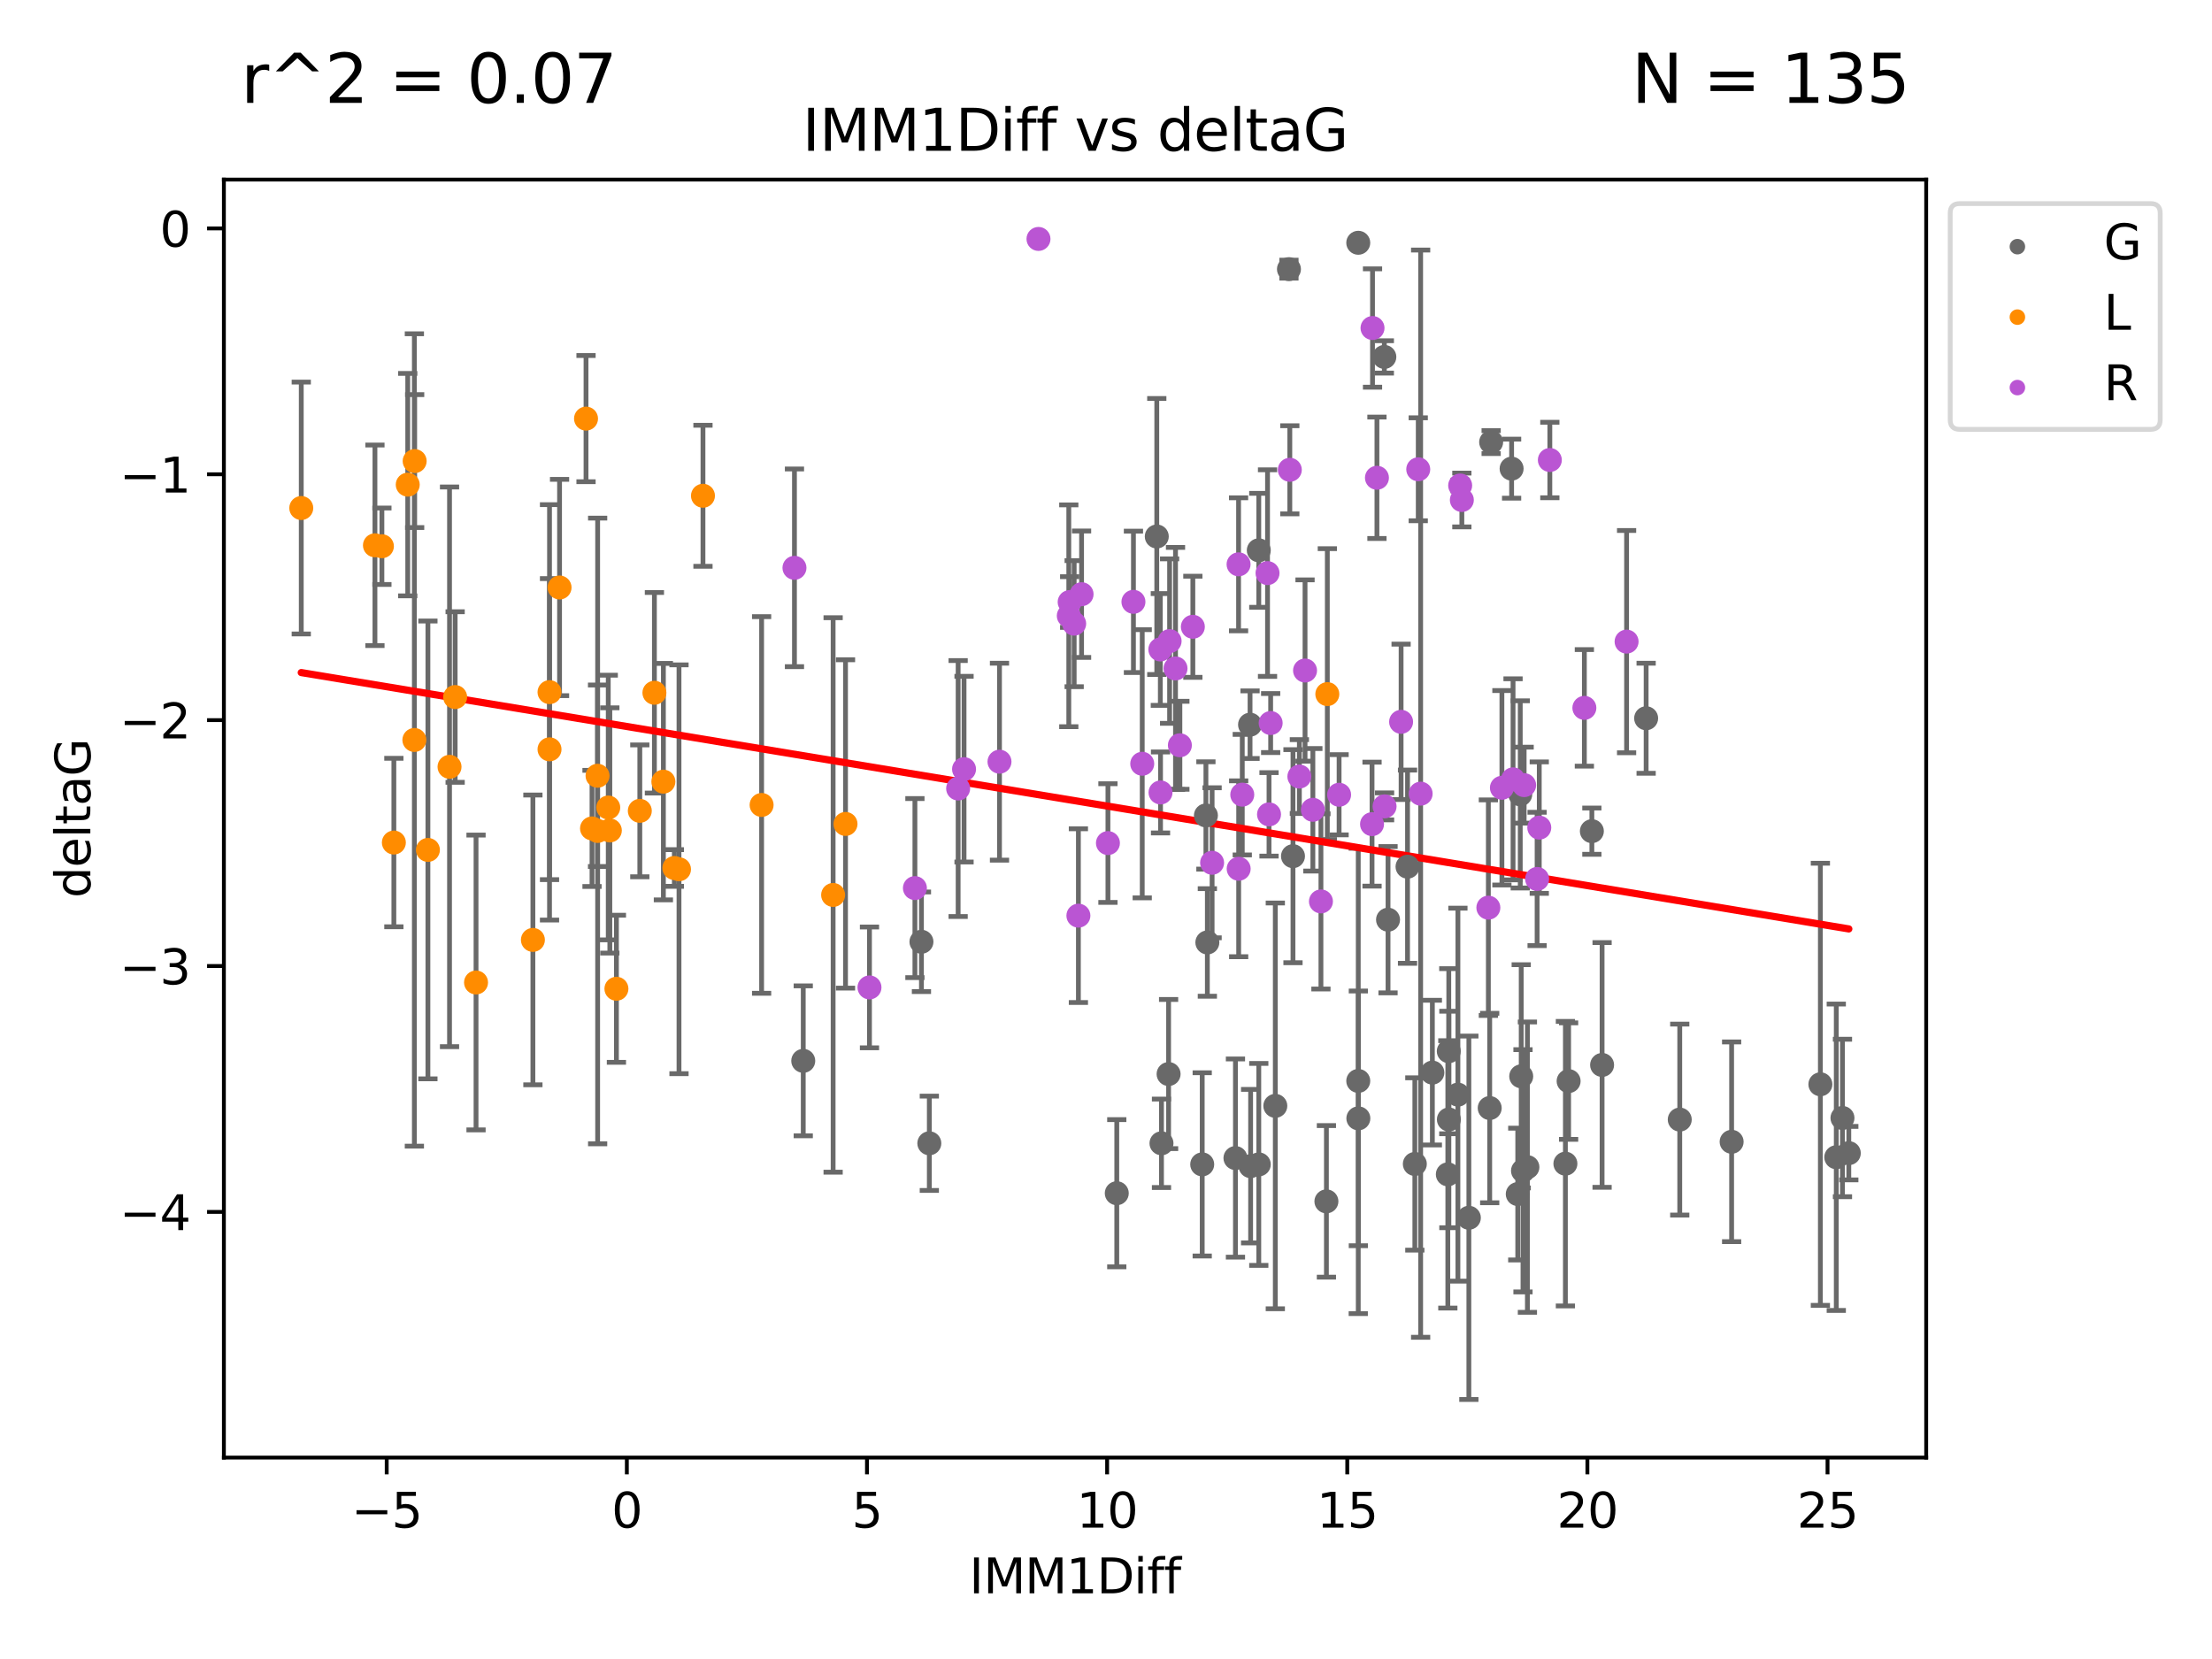 <?xml version="1.0" encoding="utf-8" standalone="no"?>
<!DOCTYPE svg PUBLIC "-//W3C//DTD SVG 1.1//EN"
  "http://www.w3.org/Graphics/SVG/1.1/DTD/svg11.dtd">
<svg xmlns:xlink="http://www.w3.org/1999/xlink" width="460.8pt" height="345.6pt" viewBox="0 0 460.8 345.6" xmlns="http://www.w3.org/2000/svg" version="1.1">
 <defs>
  <style type="text/css">*{stroke-linejoin: round; stroke-linecap: butt}</style>
 </defs>
 <g id="figure_1">
  <g id="patch_1">
   <path d="M 0 345.6 
L 460.8 345.6 
L 460.8 0 
L 0 0 
z
" style="fill: #ffffff"/>
  </g>
  <g id="axes_1">
   <g id="patch_2">
    <path d="M 46.64 303.64 
L 401.26 303.64 
L 401.26 37.411 
L 46.64 37.411 
z
" style="fill: #ffffff"/>
   </g>
   <g id="PathCollection_1">
    <defs>
     <path id="ma69da0fd6d" d="M 0 1.118 
C 0.297 1.118 0.581 1 0.791 0.791 
C 1 0.581 1.118 0.297 1.118 0 
C 1.118 -0.297 1 -0.581 0.791 -0.791 
C 0.581 -1 0.297 -1.118 0 -1.118 
C -0.297 -1.118 -0.581 -1 -0.791 -0.791 
C -1 -0.581 -1.118 -0.297 -1.118 0 
C -1.118 0.297 -1 0.581 -0.791 0.791 
C -0.581 1 -0.297 1.118 0 1.118 
z
" style="stroke: #696969"/>
    </defs>
    <g clip-path="url(#p71efd50674)">
     <use xlink:href="#ma69da0fd6d" x="262.229" y="242.565" style="fill: #696969; stroke: #696969"/>
     <use xlink:href="#ma69da0fd6d" x="191.954" y="196.188" style="fill: #696969; stroke: #696969"/>
     <use xlink:href="#ma69da0fd6d" x="193.595" y="238.168" style="fill: #696969; stroke: #696969"/>
     <use xlink:href="#ma69da0fd6d" x="333.745" y="221.849" style="fill: #696969; stroke: #696969"/>
     <use xlink:href="#ma69da0fd6d" x="298.387" y="223.444" style="fill: #696969; stroke: #696969"/>
     <use xlink:href="#ma69da0fd6d" x="232.644" y="248.57" style="fill: #696969; stroke: #696969"/>
     <use xlink:href="#ma69da0fd6d" x="241.959" y="238.168" style="fill: #696969; stroke: #696969"/>
     <use xlink:href="#ma69da0fd6d" x="326.772" y="225.214" style="fill: #696969; stroke: #696969"/>
     <use xlink:href="#ma69da0fd6d" x="250.443" y="242.563" style="fill: #696969; stroke: #696969"/>
     <use xlink:href="#ma69da0fd6d" x="326.101" y="242.415" style="fill: #696969; stroke: #696969"/>
     <use xlink:href="#ma69da0fd6d" x="360.729" y="237.856" style="fill: #696969; stroke: #696969"/>
     <use xlink:href="#ma69da0fd6d" x="303.71" y="228.033" style="fill: #696969; stroke: #696969"/>
     <use xlink:href="#ma69da0fd6d" x="276.316" y="250.268" style="fill: #696969; stroke: #696969"/>
     <use xlink:href="#ma69da0fd6d" x="294.736" y="242.477" style="fill: #696969; stroke: #696969"/>
     <use xlink:href="#ma69da0fd6d" x="260.528" y="242.931" style="fill: #696969; stroke: #696969"/>
     <use xlink:href="#ma69da0fd6d" x="305.991" y="253.684" style="fill: #696969; stroke: #696969"/>
     <use xlink:href="#ma69da0fd6d" x="382.53" y="241.073" style="fill: #696969; stroke: #696969"/>
     <use xlink:href="#ma69da0fd6d" x="317.267" y="243.895" style="fill: #696969; stroke: #696969"/>
     <use xlink:href="#ma69da0fd6d" x="383.82" y="232.894" style="fill: #696969; stroke: #696969"/>
     <use xlink:href="#ma69da0fd6d" x="265.671" y="230.373" style="fill: #696969; stroke: #696969"/>
     <use xlink:href="#ma69da0fd6d" x="240.979" y="111.759" style="fill: #696969; stroke: #696969"/>
     <use xlink:href="#ma69da0fd6d" x="301.829" y="233.209" style="fill: #696969; stroke: #696969"/>
     <use xlink:href="#ma69da0fd6d" x="310.333" y="230.824" style="fill: #696969; stroke: #696969"/>
     <use xlink:href="#ma69da0fd6d" x="316.176" y="248.746" style="fill: #696969; stroke: #696969"/>
     <use xlink:href="#ma69da0fd6d" x="260.408" y="150.964" style="fill: #696969; stroke: #696969"/>
     <use xlink:href="#ma69da0fd6d" x="251.514" y="196.329" style="fill: #696969; stroke: #696969"/>
     <use xlink:href="#ma69da0fd6d" x="301.609" y="244.638" style="fill: #696969; stroke: #696969"/>
     <use xlink:href="#ma69da0fd6d" x="318.187" y="243.138" style="fill: #696969; stroke: #696969"/>
     <use xlink:href="#ma69da0fd6d" x="349.923" y="233.228" style="fill: #696969; stroke: #696969"/>
     <use xlink:href="#ma69da0fd6d" x="385.141" y="240.221" style="fill: #696969; stroke: #696969"/>
     <use xlink:href="#ma69da0fd6d" x="269.353" y="178.355" style="fill: #696969; stroke: #696969"/>
     <use xlink:href="#ma69da0fd6d" x="243.44" y="223.741" style="fill: #696969; stroke: #696969"/>
     <use xlink:href="#ma69da0fd6d" x="288.382" y="74.354" style="fill: #696969; stroke: #696969"/>
     <use xlink:href="#ma69da0fd6d" x="301.809" y="218.986" style="fill: #696969; stroke: #696969"/>
     <use xlink:href="#ma69da0fd6d" x="262.229" y="114.641" style="fill: #696969; stroke: #696969"/>
     <use xlink:href="#ma69da0fd6d" x="251.214" y="169.872" style="fill: #696969; stroke: #696969"/>
     <use xlink:href="#ma69da0fd6d" x="293.215" y="180.547" style="fill: #696969; stroke: #696969"/>
     <use xlink:href="#ma69da0fd6d" x="379.218" y="225.878" style="fill: #696969; stroke: #696969"/>
     <use xlink:href="#ma69da0fd6d" x="282.97" y="232.973" style="fill: #696969; stroke: #696969"/>
     <use xlink:href="#ma69da0fd6d" x="282.95" y="225.178" style="fill: #696969; stroke: #696969"/>
     <use xlink:href="#ma69da0fd6d" x="289.153" y="191.59" style="fill: #696969; stroke: #696969"/>
     <use xlink:href="#ma69da0fd6d" x="268.512" y="56.069" style="fill: #696969; stroke: #696969"/>
     <use xlink:href="#ma69da0fd6d" x="282.95" y="50.575" style="fill: #696969; stroke: #696969"/>
     <use xlink:href="#ma69da0fd6d" x="331.614" y="173.147" style="fill: #696969; stroke: #696969"/>
     <use xlink:href="#ma69da0fd6d" x="316.897" y="224.216" style="fill: #696969; stroke: #696969"/>
     <use xlink:href="#ma69da0fd6d" x="257.367" y="241.243" style="fill: #696969; stroke: #696969"/>
     <use xlink:href="#ma69da0fd6d" x="342.92" y="149.626" style="fill: #696969; stroke: #696969"/>
     <use xlink:href="#ma69da0fd6d" x="310.634" y="92.099" style="fill: #696969; stroke: #696969"/>
     <use xlink:href="#ma69da0fd6d" x="167.332" y="220.994" style="fill: #696969; stroke: #696969"/>
     <use xlink:href="#ma69da0fd6d" x="316.697" y="165.485" style="fill: #696969; stroke: #696969"/>
     <use xlink:href="#ma69da0fd6d" x="314.896" y="97.628" style="fill: #696969; stroke: #696969"/>
    </g>
   </g>
   <g id="PathCollection_2">
    <defs>
     <path id="mb174a508c1" d="M 0 1.118 
C 0.297 1.118 0.581 1 0.791 0.791 
C 1 0.581 1.118 0.297 1.118 0 
C 1.118 -0.297 1 -0.581 0.791 -0.791 
C 0.581 -1 0.297 -1.118 0 -1.118 
C -0.297 -1.118 -0.581 -1 -0.791 -0.791 
C -1 -0.581 -1.118 -0.297 -1.118 0 
C -1.118 0.297 -1 0.581 -0.791 0.791 
C -0.581 1 -0.297 1.118 0 1.118 
z
" style="stroke: #ff8c00"/>
    </defs>
    <g clip-path="url(#p71efd50674)">
     <use xlink:href="#mb174a508c1" x="89.142" y="177.054" style="fill: #ff8c00; stroke: #ff8c00"/>
     <use xlink:href="#mb174a508c1" x="99.167" y="204.669" style="fill: #ff8c00; stroke: #ff8c00"/>
     <use xlink:href="#mb174a508c1" x="79.558" y="113.794" style="fill: #ff8c00; stroke: #ff8c00"/>
     <use xlink:href="#mb174a508c1" x="123.329" y="172.574" style="fill: #ff8c00; stroke: #ff8c00"/>
     <use xlink:href="#mb174a508c1" x="124.48" y="161.604" style="fill: #ff8c00; stroke: #ff8c00"/>
     <use xlink:href="#mb174a508c1" x="141.449" y="181.086" style="fill: #ff8c00; stroke: #ff8c00"/>
     <use xlink:href="#mb174a508c1" x="124.5" y="173.102" style="fill: #ff8c00; stroke: #ff8c00"/>
     <use xlink:href="#mb174a508c1" x="173.555" y="186.434" style="fill: #ff8c00; stroke: #ff8c00"/>
     <use xlink:href="#mb174a508c1" x="158.657" y="167.687" style="fill: #ff8c00; stroke: #ff8c00"/>
     <use xlink:href="#mb174a508c1" x="86.321" y="154.149" style="fill: #ff8c00; stroke: #ff8c00"/>
     <use xlink:href="#mb174a508c1" x="94.815" y="145.207" style="fill: #ff8c00; stroke: #ff8c00"/>
     <use xlink:href="#mb174a508c1" x="82.049" y="175.517" style="fill: #ff8c00; stroke: #ff8c00"/>
     <use xlink:href="#mb174a508c1" x="62.759" y="105.831" style="fill: #ff8c00; stroke: #ff8c00"/>
     <use xlink:href="#mb174a508c1" x="114.475" y="156.1" style="fill: #ff8c00; stroke: #ff8c00"/>
     <use xlink:href="#mb174a508c1" x="78.107" y="113.599" style="fill: #ff8c00; stroke: #ff8c00"/>
     <use xlink:href="#mb174a508c1" x="116.566" y="122.387" style="fill: #ff8c00; stroke: #ff8c00"/>
     <use xlink:href="#mb174a508c1" x="176.136" y="171.643" style="fill: #ff8c00; stroke: #ff8c00"/>
     <use xlink:href="#mb174a508c1" x="86.381" y="96.051" style="fill: #ff8c00; stroke: #ff8c00"/>
     <use xlink:href="#mb174a508c1" x="127.041" y="172.996" style="fill: #ff8c00; stroke: #ff8c00"/>
     <use xlink:href="#mb174a508c1" x="111.013" y="195.799" style="fill: #ff8c00; stroke: #ff8c00"/>
     <use xlink:href="#mb174a508c1" x="84.94" y="100.961" style="fill: #ff8c00; stroke: #ff8c00"/>
     <use xlink:href="#mb174a508c1" x="146.441" y="103.278" style="fill: #ff8c00; stroke: #ff8c00"/>
     <use xlink:href="#mb174a508c1" x="136.326" y="144.316" style="fill: #ff8c00; stroke: #ff8c00"/>
     <use xlink:href="#mb174a508c1" x="133.284" y="168.913" style="fill: #ff8c00; stroke: #ff8c00"/>
     <use xlink:href="#mb174a508c1" x="93.645" y="159.744" style="fill: #ff8c00; stroke: #ff8c00"/>
     <use xlink:href="#mb174a508c1" x="128.412" y="205.976" style="fill: #ff8c00; stroke: #ff8c00"/>
     <use xlink:href="#mb174a508c1" x="114.475" y="144.186" style="fill: #ff8c00; stroke: #ff8c00"/>
     <use xlink:href="#mb174a508c1" x="126.711" y="168.223" style="fill: #ff8c00; stroke: #ff8c00"/>
     <use xlink:href="#mb174a508c1" x="122.079" y="87.205" style="fill: #ff8c00; stroke: #ff8c00"/>
     <use xlink:href="#mb174a508c1" x="140.478" y="180.818" style="fill: #ff8c00; stroke: #ff8c00"/>
     <use xlink:href="#mb174a508c1" x="276.506" y="144.596" style="fill: #ff8c00; stroke: #ff8c00"/>
     <use xlink:href="#mb174a508c1" x="138.197" y="162.833" style="fill: #ff8c00; stroke: #ff8c00"/>
    </g>
   </g>
   <g id="PathCollection_3">
    <defs>
     <path id="m32229c5317" d="M 0 1.118 
C 0.297 1.118 0.581 1 0.791 0.791 
C 1 0.581 1.118 0.297 1.118 0 
C 1.118 -0.297 1 -0.581 0.791 -0.791 
C 0.581 -1 0.297 -1.118 0 -1.118 
C -0.297 -1.118 -0.581 -1 -0.791 -0.791 
C -1 -0.581 -1.118 -0.297 -1.118 0 
C -1.118 0.297 -1 0.581 -0.791 0.791 
C -0.581 1 -0.297 1.118 0 1.118 
z
" style="stroke: #ba55d3"/>
    </defs>
    <g clip-path="url(#p71efd50674)">
     <use xlink:href="#m32229c5317" x="258.787" y="165.542" style="fill: #ba55d3; stroke: #ba55d3"/>
     <use xlink:href="#m32229c5317" x="317.507" y="163.558" style="fill: #ba55d3; stroke: #ba55d3"/>
     <use xlink:href="#m32229c5317" x="200.828" y="160.23" style="fill: #ba55d3; stroke: #ba55d3"/>
     <use xlink:href="#m32229c5317" x="312.875" y="164.108" style="fill: #ba55d3; stroke: #ba55d3"/>
     <use xlink:href="#m32229c5317" x="208.212" y="158.674" style="fill: #ba55d3; stroke: #ba55d3"/>
     <use xlink:href="#m32229c5317" x="258.037" y="180.98" style="fill: #ba55d3; stroke: #ba55d3"/>
     <use xlink:href="#m32229c5317" x="330.053" y="147.463" style="fill: #ba55d3; stroke: #ba55d3"/>
     <use xlink:href="#m32229c5317" x="222.649" y="128.279" style="fill: #ba55d3; stroke: #ba55d3"/>
     <use xlink:href="#m32229c5317" x="264.7" y="150.622" style="fill: #ba55d3; stroke: #ba55d3"/>
     <use xlink:href="#m32229c5317" x="295.946" y="165.335" style="fill: #ba55d3; stroke: #ba55d3"/>
     <use xlink:href="#m32229c5317" x="285.921" y="68.331" style="fill: #ba55d3; stroke: #ba55d3"/>
     <use xlink:href="#m32229c5317" x="216.336" y="49.774" style="fill: #ba55d3; stroke: #ba55d3"/>
     <use xlink:href="#m32229c5317" x="248.492" y="130.571" style="fill: #ba55d3; stroke: #ba55d3"/>
     <use xlink:href="#m32229c5317" x="181.129" y="205.697" style="fill: #ba55d3; stroke: #ba55d3"/>
     <use xlink:href="#m32229c5317" x="230.803" y="175.628" style="fill: #ba55d3; stroke: #ba55d3"/>
     <use xlink:href="#m32229c5317" x="315.196" y="162.351" style="fill: #ba55d3; stroke: #ba55d3"/>
     <use xlink:href="#m32229c5317" x="241.719" y="135.295" style="fill: #ba55d3; stroke: #ba55d3"/>
     <use xlink:href="#m32229c5317" x="245.791" y="155.256" style="fill: #ba55d3; stroke: #ba55d3"/>
     <use xlink:href="#m32229c5317" x="222.829" y="125.419" style="fill: #ba55d3; stroke: #ba55d3"/>
     <use xlink:href="#m32229c5317" x="264.05" y="119.39" style="fill: #ba55d3; stroke: #ba55d3"/>
     <use xlink:href="#m32229c5317" x="190.593" y="185.005" style="fill: #ba55d3; stroke: #ba55d3"/>
     <use xlink:href="#m32229c5317" x="165.501" y="118.288" style="fill: #ba55d3; stroke: #ba55d3"/>
     <use xlink:href="#m32229c5317" x="295.446" y="97.762" style="fill: #ba55d3; stroke: #ba55d3"/>
     <use xlink:href="#m32229c5317" x="225.311" y="123.786" style="fill: #ba55d3; stroke: #ba55d3"/>
     <use xlink:href="#m32229c5317" x="243.65" y="133.551" style="fill: #ba55d3; stroke: #ba55d3"/>
     <use xlink:href="#m32229c5317" x="258.017" y="117.561" style="fill: #ba55d3; stroke: #ba55d3"/>
     <use xlink:href="#m32229c5317" x="237.947" y="159.106" style="fill: #ba55d3; stroke: #ba55d3"/>
     <use xlink:href="#m32229c5317" x="252.504" y="179.732" style="fill: #ba55d3; stroke: #ba55d3"/>
     <use xlink:href="#m32229c5317" x="270.683" y="161.77" style="fill: #ba55d3; stroke: #ba55d3"/>
     <use xlink:href="#m32229c5317" x="224.65" y="190.746" style="fill: #ba55d3; stroke: #ba55d3"/>
     <use xlink:href="#m32229c5317" x="338.848" y="133.659" style="fill: #ba55d3; stroke: #ba55d3"/>
     <use xlink:href="#m32229c5317" x="275.176" y="187.781" style="fill: #ba55d3; stroke: #ba55d3"/>
     <use xlink:href="#m32229c5317" x="199.598" y="164.264" style="fill: #ba55d3; stroke: #ba55d3"/>
     <use xlink:href="#m32229c5317" x="320.659" y="172.409" style="fill: #ba55d3; stroke: #ba55d3"/>
     <use xlink:href="#m32229c5317" x="288.432" y="167.983" style="fill: #ba55d3; stroke: #ba55d3"/>
     <use xlink:href="#m32229c5317" x="304.53" y="104.161" style="fill: #ba55d3; stroke: #ba55d3"/>
     <use xlink:href="#m32229c5317" x="268.692" y="97.868" style="fill: #ba55d3; stroke: #ba55d3"/>
     <use xlink:href="#m32229c5317" x="271.864" y="139.681" style="fill: #ba55d3; stroke: #ba55d3"/>
     <use xlink:href="#m32229c5317" x="264.36" y="169.651" style="fill: #ba55d3; stroke: #ba55d3"/>
     <use xlink:href="#m32229c5317" x="241.759" y="165.084" style="fill: #ba55d3; stroke: #ba55d3"/>
     <use xlink:href="#m32229c5317" x="244.881" y="139.251" style="fill: #ba55d3; stroke: #ba55d3"/>
     <use xlink:href="#m32229c5317" x="223.77" y="129.922" style="fill: #ba55d3; stroke: #ba55d3"/>
     <use xlink:href="#m32229c5317" x="286.842" y="99.529" style="fill: #ba55d3; stroke: #ba55d3"/>
     <use xlink:href="#m32229c5317" x="236.116" y="125.373" style="fill: #ba55d3; stroke: #ba55d3"/>
     <use xlink:href="#m32229c5317" x="273.495" y="168.695" style="fill: #ba55d3; stroke: #ba55d3"/>
     <use xlink:href="#m32229c5317" x="278.958" y="165.561" style="fill: #ba55d3; stroke: #ba55d3"/>
     <use xlink:href="#m32229c5317" x="291.874" y="150.369" style="fill: #ba55d3; stroke: #ba55d3"/>
     <use xlink:href="#m32229c5317" x="304.18" y="101.137" style="fill: #ba55d3; stroke: #ba55d3"/>
     <use xlink:href="#m32229c5317" x="285.821" y="171.684" style="fill: #ba55d3; stroke: #ba55d3"/>
     <use xlink:href="#m32229c5317" x="320.208" y="183.1" style="fill: #ba55d3; stroke: #ba55d3"/>
     <use xlink:href="#m32229c5317" x="322.86" y="95.826" style="fill: #ba55d3; stroke: #ba55d3"/>
     <use xlink:href="#m32229c5317" x="310.053" y="189.083" style="fill: #ba55d3; stroke: #ba55d3"/>
    </g>
   </g>
   <g id="matplotlib.axis_1">
    <g id="xtick_1">
     <g id="line2d_1">
      <defs>
       <path id="m8f08b26f19" d="M 0 0 
L 0 3.5 
" style="stroke: #000000; stroke-width: 0.8"/>
      </defs>
      <g>
       <use xlink:href="#m8f08b26f19" x="80.558" y="303.64" style="stroke: #000000; stroke-width: 0.8"/>
      </g>
     </g>
     <g id="text_1">
      <!-- −5 -->
      <g transform="translate(73.187 318.238)scale(0.1 -0.1)">
       <defs>
        <path id="DejaVuSans-2212" d="M 678 2272 
L 4684 2272 
L 4684 1741 
L 678 1741 
L 678 2272 
z
" transform="scale(0.016)"/>
        <path id="DejaVuSans-35" d="M 691 4666 
L 3169 4666 
L 3169 4134 
L 1269 4134 
L 1269 2991 
Q 1406 3038 1543 3061 
Q 1681 3084 1819 3084 
Q 2600 3084 3056 2656 
Q 3513 2228 3513 1497 
Q 3513 744 3044 326 
Q 2575 -91 1722 -91 
Q 1428 -91 1123 -41 
Q 819 9 494 109 
L 494 744 
Q 775 591 1075 516 
Q 1375 441 1709 441 
Q 2250 441 2565 725 
Q 2881 1009 2881 1497 
Q 2881 1984 2565 2268 
Q 2250 2553 1709 2553 
Q 1456 2553 1204 2497 
Q 953 2441 691 2322 
L 691 4666 
z
" transform="scale(0.016)"/>
       </defs>
       <use xlink:href="#DejaVuSans-2212"/>
       <use xlink:href="#DejaVuSans-35" x="83.789"/>
      </g>
     </g>
    </g>
    <g id="xtick_2">
     <g id="line2d_2">
      <g>
       <use xlink:href="#m8f08b26f19" x="130.583" y="303.64" style="stroke: #000000; stroke-width: 0.8"/>
      </g>
     </g>
     <g id="text_2">
      <!-- 0 -->
      <g transform="translate(127.402 318.238)scale(0.1 -0.1)">
       <defs>
        <path id="DejaVuSans-30" d="M 2034 4250 
Q 1547 4250 1301 3770 
Q 1056 3291 1056 2328 
Q 1056 1369 1301 889 
Q 1547 409 2034 409 
Q 2525 409 2770 889 
Q 3016 1369 3016 2328 
Q 3016 3291 2770 3770 
Q 2525 4250 2034 4250 
z
M 2034 4750 
Q 2819 4750 3233 4129 
Q 3647 3509 3647 2328 
Q 3647 1150 3233 529 
Q 2819 -91 2034 -91 
Q 1250 -91 836 529 
Q 422 1150 422 2328 
Q 422 3509 836 4129 
Q 1250 4750 2034 4750 
z
" transform="scale(0.016)"/>
       </defs>
       <use xlink:href="#DejaVuSans-30"/>
      </g>
     </g>
    </g>
    <g id="xtick_3">
     <g id="line2d_3">
      <g>
       <use xlink:href="#m8f08b26f19" x="180.608" y="303.64" style="stroke: #000000; stroke-width: 0.8"/>
      </g>
     </g>
     <g id="text_3">
      <!-- 5 -->
      <g transform="translate(177.427 318.238)scale(0.1 -0.1)">
       <use xlink:href="#DejaVuSans-35"/>
      </g>
     </g>
    </g>
    <g id="xtick_4">
     <g id="line2d_4">
      <g>
       <use xlink:href="#m8f08b26f19" x="230.633" y="303.64" style="stroke: #000000; stroke-width: 0.8"/>
      </g>
     </g>
     <g id="text_4">
      <!-- 10 -->
      <g transform="translate(224.271 318.238)scale(0.1 -0.1)">
       <defs>
        <path id="DejaVuSans-31" d="M 794 531 
L 1825 531 
L 1825 4091 
L 703 3866 
L 703 4441 
L 1819 4666 
L 2450 4666 
L 2450 531 
L 3481 531 
L 3481 0 
L 794 0 
L 794 531 
z
" transform="scale(0.016)"/>
       </defs>
       <use xlink:href="#DejaVuSans-31"/>
       <use xlink:href="#DejaVuSans-30" x="63.623"/>
      </g>
     </g>
    </g>
    <g id="xtick_5">
     <g id="line2d_5">
      <g>
       <use xlink:href="#m8f08b26f19" x="280.658" y="303.64" style="stroke: #000000; stroke-width: 0.8"/>
      </g>
     </g>
     <g id="text_5">
      <!-- 15 -->
      <g transform="translate(274.296 318.238)scale(0.1 -0.1)">
       <use xlink:href="#DejaVuSans-31"/>
       <use xlink:href="#DejaVuSans-35" x="63.623"/>
      </g>
     </g>
    </g>
    <g id="xtick_6">
     <g id="line2d_6">
      <g>
       <use xlink:href="#m8f08b26f19" x="330.684" y="303.64" style="stroke: #000000; stroke-width: 0.8"/>
      </g>
     </g>
     <g id="text_6">
      <!-- 20 -->
      <g transform="translate(324.321 318.238)scale(0.1 -0.1)">
       <defs>
        <path id="DejaVuSans-32" d="M 1228 531 
L 3431 531 
L 3431 0 
L 469 0 
L 469 531 
Q 828 903 1448 1529 
Q 2069 2156 2228 2338 
Q 2531 2678 2651 2914 
Q 2772 3150 2772 3378 
Q 2772 3750 2511 3984 
Q 2250 4219 1831 4219 
Q 1534 4219 1204 4116 
Q 875 4013 500 3803 
L 500 4441 
Q 881 4594 1212 4672 
Q 1544 4750 1819 4750 
Q 2544 4750 2975 4387 
Q 3406 4025 3406 3419 
Q 3406 3131 3298 2873 
Q 3191 2616 2906 2266 
Q 2828 2175 2409 1742 
Q 1991 1309 1228 531 
z
" transform="scale(0.016)"/>
       </defs>
       <use xlink:href="#DejaVuSans-32"/>
       <use xlink:href="#DejaVuSans-30" x="63.623"/>
      </g>
     </g>
    </g>
    <g id="xtick_7">
     <g id="line2d_7">
      <g>
       <use xlink:href="#m8f08b26f19" x="380.709" y="303.64" style="stroke: #000000; stroke-width: 0.8"/>
      </g>
     </g>
     <g id="text_7">
      <!-- 25 -->
      <g transform="translate(374.346 318.238)scale(0.1 -0.1)">
       <use xlink:href="#DejaVuSans-32"/>
       <use xlink:href="#DejaVuSans-35" x="63.623"/>
      </g>
     </g>
    </g>
    <g id="text_8">
     <!-- IMM1Diff -->
     <g transform="translate(201.906 331.917)scale(0.1 -0.1)">
      <defs>
       <path id="DejaVuSans-49" d="M 628 4666 
L 1259 4666 
L 1259 0 
L 628 0 
L 628 4666 
z
" transform="scale(0.016)"/>
       <path id="DejaVuSans-4d" d="M 628 4666 
L 1569 4666 
L 2759 1491 
L 3956 4666 
L 4897 4666 
L 4897 0 
L 4281 0 
L 4281 4097 
L 3078 897 
L 2444 897 
L 1241 4097 
L 1241 0 
L 628 0 
L 628 4666 
z
" transform="scale(0.016)"/>
       <path id="DejaVuSans-44" d="M 1259 4147 
L 1259 519 
L 2022 519 
Q 2988 519 3436 956 
Q 3884 1394 3884 2338 
Q 3884 3275 3436 3711 
Q 2988 4147 2022 4147 
L 1259 4147 
z
M 628 4666 
L 1925 4666 
Q 3281 4666 3915 4102 
Q 4550 3538 4550 2338 
Q 4550 1131 3912 565 
Q 3275 0 1925 0 
L 628 0 
L 628 4666 
z
" transform="scale(0.016)"/>
       <path id="DejaVuSans-69" d="M 603 3500 
L 1178 3500 
L 1178 0 
L 603 0 
L 603 3500 
z
M 603 4863 
L 1178 4863 
L 1178 4134 
L 603 4134 
L 603 4863 
z
" transform="scale(0.016)"/>
       <path id="DejaVuSans-66" d="M 2375 4863 
L 2375 4384 
L 1825 4384 
Q 1516 4384 1395 4259 
Q 1275 4134 1275 3809 
L 1275 3500 
L 2222 3500 
L 2222 3053 
L 1275 3053 
L 1275 0 
L 697 0 
L 697 3053 
L 147 3053 
L 147 3500 
L 697 3500 
L 697 3744 
Q 697 4328 969 4595 
Q 1241 4863 1831 4863 
L 2375 4863 
z
" transform="scale(0.016)"/>
      </defs>
      <use xlink:href="#DejaVuSans-49"/>
      <use xlink:href="#DejaVuSans-4d" x="29.492"/>
      <use xlink:href="#DejaVuSans-4d" x="115.771"/>
      <use xlink:href="#DejaVuSans-31" x="202.051"/>
      <use xlink:href="#DejaVuSans-44" x="265.674"/>
      <use xlink:href="#DejaVuSans-69" x="342.676"/>
      <use xlink:href="#DejaVuSans-66" x="370.459"/>
      <use xlink:href="#DejaVuSans-66" x="405.664"/>
     </g>
    </g>
   </g>
   <g id="matplotlib.axis_2">
    <g id="ytick_1">
     <g id="line2d_8">
      <defs>
       <path id="m523dc629f9" d="M 0 0 
L -3.5 0 
" style="stroke: #000000; stroke-width: 0.8"/>
      </defs>
      <g>
       <use xlink:href="#m523dc629f9" x="46.64" y="252.46" style="stroke: #000000; stroke-width: 0.8"/>
      </g>
     </g>
     <g id="text_9">
      <!-- −4 -->
      <g transform="translate(24.898 256.259)scale(0.1 -0.1)">
       <defs>
        <path id="DejaVuSans-34" d="M 2419 4116 
L 825 1625 
L 2419 1625 
L 2419 4116 
z
M 2253 4666 
L 3047 4666 
L 3047 1625 
L 3713 1625 
L 3713 1100 
L 3047 1100 
L 3047 0 
L 2419 0 
L 2419 1100 
L 313 1100 
L 313 1709 
L 2253 4666 
z
" transform="scale(0.016)"/>
       </defs>
       <use xlink:href="#DejaVuSans-2212"/>
       <use xlink:href="#DejaVuSans-34" x="83.789"/>
      </g>
     </g>
    </g>
    <g id="ytick_2">
     <g id="line2d_9">
      <g>
       <use xlink:href="#m523dc629f9" x="46.64" y="201.241" style="stroke: #000000; stroke-width: 0.8"/>
      </g>
     </g>
     <g id="text_10">
      <!-- −3 -->
      <g transform="translate(24.898 205.041)scale(0.1 -0.1)">
       <defs>
        <path id="DejaVuSans-33" d="M 2597 2516 
Q 3050 2419 3304 2112 
Q 3559 1806 3559 1356 
Q 3559 666 3084 287 
Q 2609 -91 1734 -91 
Q 1441 -91 1130 -33 
Q 819 25 488 141 
L 488 750 
Q 750 597 1062 519 
Q 1375 441 1716 441 
Q 2309 441 2620 675 
Q 2931 909 2931 1356 
Q 2931 1769 2642 2001 
Q 2353 2234 1838 2234 
L 1294 2234 
L 1294 2753 
L 1863 2753 
Q 2328 2753 2575 2939 
Q 2822 3125 2822 3475 
Q 2822 3834 2567 4026 
Q 2313 4219 1838 4219 
Q 1578 4219 1281 4162 
Q 984 4106 628 3988 
L 628 4550 
Q 988 4650 1302 4700 
Q 1616 4750 1894 4750 
Q 2613 4750 3031 4423 
Q 3450 4097 3450 3541 
Q 3450 3153 3228 2886 
Q 3006 2619 2597 2516 
z
" transform="scale(0.016)"/>
       </defs>
       <use xlink:href="#DejaVuSans-2212"/>
       <use xlink:href="#DejaVuSans-33" x="83.789"/>
      </g>
     </g>
    </g>
    <g id="ytick_3">
     <g id="line2d_10">
      <g>
       <use xlink:href="#m523dc629f9" x="46.64" y="150.023" style="stroke: #000000; stroke-width: 0.8"/>
      </g>
     </g>
     <g id="text_11">
      <!-- −2 -->
      <g transform="translate(24.898 153.822)scale(0.1 -0.1)">
       <use xlink:href="#DejaVuSans-2212"/>
       <use xlink:href="#DejaVuSans-32" x="83.789"/>
      </g>
     </g>
    </g>
    <g id="ytick_4">
     <g id="line2d_11">
      <g>
       <use xlink:href="#m523dc629f9" x="46.64" y="98.805" style="stroke: #000000; stroke-width: 0.8"/>
      </g>
     </g>
     <g id="text_12">
      <!-- −1 -->
      <g transform="translate(24.898 102.604)scale(0.1 -0.1)">
       <use xlink:href="#DejaVuSans-2212"/>
       <use xlink:href="#DejaVuSans-31" x="83.789"/>
      </g>
     </g>
    </g>
    <g id="ytick_5">
     <g id="line2d_12">
      <g>
       <use xlink:href="#m523dc629f9" x="46.64" y="47.586" style="stroke: #000000; stroke-width: 0.8"/>
      </g>
     </g>
     <g id="text_13">
      <!-- 0 -->
      <g transform="translate(33.278 51.386)scale(0.1 -0.1)">
       <use xlink:href="#DejaVuSans-30"/>
      </g>
     </g>
    </g>
    <g id="text_14">
     <!-- deltaG -->
     <g transform="translate(18.818 187.064)rotate(-90)scale(0.1 -0.1)">
      <defs>
       <path id="DejaVuSans-64" d="M 2906 2969 
L 2906 4863 
L 3481 4863 
L 3481 0 
L 2906 0 
L 2906 525 
Q 2725 213 2448 61 
Q 2172 -91 1784 -91 
Q 1150 -91 751 415 
Q 353 922 353 1747 
Q 353 2572 751 3078 
Q 1150 3584 1784 3584 
Q 2172 3584 2448 3432 
Q 2725 3281 2906 2969 
z
M 947 1747 
Q 947 1113 1208 752 
Q 1469 391 1925 391 
Q 2381 391 2643 752 
Q 2906 1113 2906 1747 
Q 2906 2381 2643 2742 
Q 2381 3103 1925 3103 
Q 1469 3103 1208 2742 
Q 947 2381 947 1747 
z
" transform="scale(0.016)"/>
       <path id="DejaVuSans-65" d="M 3597 1894 
L 3597 1613 
L 953 1613 
Q 991 1019 1311 708 
Q 1631 397 2203 397 
Q 2534 397 2845 478 
Q 3156 559 3463 722 
L 3463 178 
Q 3153 47 2828 -22 
Q 2503 -91 2169 -91 
Q 1331 -91 842 396 
Q 353 884 353 1716 
Q 353 2575 817 3079 
Q 1281 3584 2069 3584 
Q 2775 3584 3186 3129 
Q 3597 2675 3597 1894 
z
M 3022 2063 
Q 3016 2534 2758 2815 
Q 2500 3097 2075 3097 
Q 1594 3097 1305 2825 
Q 1016 2553 972 2059 
L 3022 2063 
z
" transform="scale(0.016)"/>
       <path id="DejaVuSans-6c" d="M 603 4863 
L 1178 4863 
L 1178 0 
L 603 0 
L 603 4863 
z
" transform="scale(0.016)"/>
       <path id="DejaVuSans-74" d="M 1172 4494 
L 1172 3500 
L 2356 3500 
L 2356 3053 
L 1172 3053 
L 1172 1153 
Q 1172 725 1289 603 
Q 1406 481 1766 481 
L 2356 481 
L 2356 0 
L 1766 0 
Q 1100 0 847 248 
Q 594 497 594 1153 
L 594 3053 
L 172 3053 
L 172 3500 
L 594 3500 
L 594 4494 
L 1172 4494 
z
" transform="scale(0.016)"/>
       <path id="DejaVuSans-61" d="M 2194 1759 
Q 1497 1759 1228 1600 
Q 959 1441 959 1056 
Q 959 750 1161 570 
Q 1363 391 1709 391 
Q 2188 391 2477 730 
Q 2766 1069 2766 1631 
L 2766 1759 
L 2194 1759 
z
M 3341 1997 
L 3341 0 
L 2766 0 
L 2766 531 
Q 2569 213 2275 61 
Q 1981 -91 1556 -91 
Q 1019 -91 701 211 
Q 384 513 384 1019 
Q 384 1609 779 1909 
Q 1175 2209 1959 2209 
L 2766 2209 
L 2766 2266 
Q 2766 2663 2505 2880 
Q 2244 3097 1772 3097 
Q 1472 3097 1187 3025 
Q 903 2953 641 2809 
L 641 3341 
Q 956 3463 1253 3523 
Q 1550 3584 1831 3584 
Q 2591 3584 2966 3190 
Q 3341 2797 3341 1997 
z
" transform="scale(0.016)"/>
       <path id="DejaVuSans-47" d="M 3809 666 
L 3809 1919 
L 2778 1919 
L 2778 2438 
L 4434 2438 
L 4434 434 
Q 4069 175 3628 42 
Q 3188 -91 2688 -91 
Q 1594 -91 976 548 
Q 359 1188 359 2328 
Q 359 3472 976 4111 
Q 1594 4750 2688 4750 
Q 3144 4750 3555 4637 
Q 3966 4525 4313 4306 
L 4313 3634 
Q 3963 3931 3569 4081 
Q 3175 4231 2741 4231 
Q 1884 4231 1454 3753 
Q 1025 3275 1025 2328 
Q 1025 1384 1454 906 
Q 1884 428 2741 428 
Q 3075 428 3337 486 
Q 3600 544 3809 666 
z
" transform="scale(0.016)"/>
      </defs>
      <use xlink:href="#DejaVuSans-64"/>
      <use xlink:href="#DejaVuSans-65" x="63.477"/>
      <use xlink:href="#DejaVuSans-6c" x="125"/>
      <use xlink:href="#DejaVuSans-74" x="152.783"/>
      <use xlink:href="#DejaVuSans-61" x="191.992"/>
      <use xlink:href="#DejaVuSans-47" x="253.271"/>
     </g>
    </g>
   </g>
   <g id="LineCollection_1">
    <path d="M 262.229 263.601 
L 262.229 221.53 
" clip-path="url(#p71efd50674)" style="fill: none; stroke: #696969"/>
    <path d="M 191.954 206.563 
L 191.954 185.813 
" clip-path="url(#p71efd50674)" style="fill: none; stroke: #696969"/>
    <path d="M 193.595 247.994 
L 193.595 228.343 
" clip-path="url(#p71efd50674)" style="fill: none; stroke: #696969"/>
    <path d="M 333.745 247.34 
L 333.745 196.358 
" clip-path="url(#p71efd50674)" style="fill: none; stroke: #696969"/>
    <path d="M 298.387 238.519 
L 298.387 208.37 
" clip-path="url(#p71efd50674)" style="fill: none; stroke: #696969"/>
    <path d="M 232.644 263.903 
L 232.644 233.238 
" clip-path="url(#p71efd50674)" style="fill: none; stroke: #696969"/>
    <path d="M 241.959 247.381 
L 241.959 228.955 
" clip-path="url(#p71efd50674)" style="fill: none; stroke: #696969"/>
    <path d="M 326.772 237.346 
L 326.772 213.081 
" clip-path="url(#p71efd50674)" style="fill: none; stroke: #696969"/>
    <path d="M 250.443 261.649 
L 250.443 223.476 
" clip-path="url(#p71efd50674)" style="fill: none; stroke: #696969"/>
    <path d="M 326.101 272.051 
L 326.101 212.778 
" clip-path="url(#p71efd50674)" style="fill: none; stroke: #696969"/>
    <path d="M 360.729 258.657 
L 360.729 217.056 
" clip-path="url(#p71efd50674)" style="fill: none; stroke: #696969"/>
    <path d="M 303.71 266.883 
L 303.71 189.184 
" clip-path="url(#p71efd50674)" style="fill: none; stroke: #696969"/>
    <path d="M 276.316 266.056 
L 276.316 234.48 
" clip-path="url(#p71efd50674)" style="fill: none; stroke: #696969"/>
    <path d="M 294.736 260.428 
L 294.736 224.526 
" clip-path="url(#p71efd50674)" style="fill: none; stroke: #696969"/>
    <path d="M 260.528 258.922 
L 260.528 226.94 
" clip-path="url(#p71efd50674)" style="fill: none; stroke: #696969"/>
    <path d="M 305.991 291.539 
L 305.991 215.83 
" clip-path="url(#p71efd50674)" style="fill: none; stroke: #696969"/>
    <path d="M 382.53 272.989 
L 382.53 209.157 
" clip-path="url(#p71efd50674)" style="fill: none; stroke: #696969"/>
    <path d="M 317.267 269.132 
L 317.267 218.659 
" clip-path="url(#p71efd50674)" style="fill: none; stroke: #696969"/>
    <path d="M 383.82 249.297 
L 383.82 216.49 
" clip-path="url(#p71efd50674)" style="fill: none; stroke: #696969"/>
    <path d="M 265.671 272.636 
L 265.671 188.11 
" clip-path="url(#p71efd50674)" style="fill: none; stroke: #696969"/>
    <path d="M 240.979 140.505 
L 240.979 83.012 
" clip-path="url(#p71efd50674)" style="fill: none; stroke: #696969"/>
    <path d="M 301.829 255.758 
L 301.829 210.66 
" clip-path="url(#p71efd50674)" style="fill: none; stroke: #696969"/>
    <path d="M 310.333 250.562 
L 310.333 211.086 
" clip-path="url(#p71efd50674)" style="fill: none; stroke: #696969"/>
    <path d="M 316.176 262.473 
L 316.176 235.019 
" clip-path="url(#p71efd50674)" style="fill: none; stroke: #696969"/>
    <path d="M 260.408 158.001 
L 260.408 143.927 
" clip-path="url(#p71efd50674)" style="fill: none; stroke: #696969"/>
    <path d="M 251.514 207.532 
L 251.514 185.127 
" clip-path="url(#p71efd50674)" style="fill: none; stroke: #696969"/>
    <path d="M 301.609 272.489 
L 301.609 216.787 
" clip-path="url(#p71efd50674)" style="fill: none; stroke: #696969"/>
    <path d="M 318.187 273.38 
L 318.187 212.897 
" clip-path="url(#p71efd50674)" style="fill: none; stroke: #696969"/>
    <path d="M 349.923 253.119 
L 349.923 213.338 
" clip-path="url(#p71efd50674)" style="fill: none; stroke: #696969"/>
    <path d="M 385.141 245.792 
L 385.141 234.65 
" clip-path="url(#p71efd50674)" style="fill: none; stroke: #696969"/>
    <path d="M 269.353 200.553 
L 269.353 156.158 
" clip-path="url(#p71efd50674)" style="fill: none; stroke: #696969"/>
    <path d="M 243.44 239.277 
L 243.44 208.206 
" clip-path="url(#p71efd50674)" style="fill: none; stroke: #696969"/>
    <path d="M 288.382 77.723 
L 288.382 70.985 
" clip-path="url(#p71efd50674)" style="fill: none; stroke: #696969"/>
    <path d="M 301.809 236.181 
L 301.809 201.79 
" clip-path="url(#p71efd50674)" style="fill: none; stroke: #696969"/>
    <path d="M 262.229 126.508 
L 262.229 102.773 
" clip-path="url(#p71efd50674)" style="fill: none; stroke: #696969"/>
    <path d="M 251.214 181.053 
L 251.214 158.69 
" clip-path="url(#p71efd50674)" style="fill: none; stroke: #696969"/>
    <path d="M 293.215 200.675 
L 293.215 160.419 
" clip-path="url(#p71efd50674)" style="fill: none; stroke: #696969"/>
    <path d="M 379.218 271.928 
L 379.218 179.829 
" clip-path="url(#p71efd50674)" style="fill: none; stroke: #696969"/>
    <path d="M 282.97 259.505 
L 282.97 206.442 
" clip-path="url(#p71efd50674)" style="fill: none; stroke: #696969"/>
    <path d="M 282.95 273.651 
L 282.95 176.705 
" clip-path="url(#p71efd50674)" style="fill: none; stroke: #696969"/>
    <path d="M 289.153 206.831 
L 289.153 176.349 
" clip-path="url(#p71efd50674)" style="fill: none; stroke: #696969"/>
    <path d="M 268.512 57.942 
L 268.512 54.197 
" clip-path="url(#p71efd50674)" style="fill: none; stroke: #696969"/>
    <path d="M 282.95 51.339 
L 282.95 49.812 
" clip-path="url(#p71efd50674)" style="fill: none; stroke: #696969"/>
    <path d="M 331.614 177.967 
L 331.614 168.327 
" clip-path="url(#p71efd50674)" style="fill: none; stroke: #696969"/>
    <path d="M 316.897 247.469 
L 316.897 200.962 
" clip-path="url(#p71efd50674)" style="fill: none; stroke: #696969"/>
    <path d="M 257.367 261.884 
L 257.367 220.601 
" clip-path="url(#p71efd50674)" style="fill: none; stroke: #696969"/>
    <path d="M 342.92 161.091 
L 342.92 138.162 
" clip-path="url(#p71efd50674)" style="fill: none; stroke: #696969"/>
    <path d="M 310.634 94.491 
L 310.634 89.708 
" clip-path="url(#p71efd50674)" style="fill: none; stroke: #696969"/>
    <path d="M 167.332 236.614 
L 167.332 205.374 
" clip-path="url(#p71efd50674)" style="fill: none; stroke: #696969"/>
    <path d="M 316.697 184.985 
L 316.697 145.986 
" clip-path="url(#p71efd50674)" style="fill: none; stroke: #696969"/>
    <path d="M 314.896 103.778 
L 314.896 91.479 
" clip-path="url(#p71efd50674)" style="fill: none; stroke: #696969"/>
   </g>
   <g id="line2d_13">
    <defs>
     <path id="ma1bb322680" d="M 2 0 
L -2 -0 
" style="stroke: #696969"/>
    </defs>
    <g clip-path="url(#p71efd50674)">
     <use xlink:href="#ma1bb322680" x="262.229" y="263.601" style="fill: #696969; stroke: #696969"/>
     <use xlink:href="#ma1bb322680" x="191.954" y="206.563" style="fill: #696969; stroke: #696969"/>
     <use xlink:href="#ma1bb322680" x="193.595" y="247.994" style="fill: #696969; stroke: #696969"/>
     <use xlink:href="#ma1bb322680" x="333.745" y="247.34" style="fill: #696969; stroke: #696969"/>
     <use xlink:href="#ma1bb322680" x="298.387" y="238.519" style="fill: #696969; stroke: #696969"/>
     <use xlink:href="#ma1bb322680" x="232.644" y="263.903" style="fill: #696969; stroke: #696969"/>
     <use xlink:href="#ma1bb322680" x="241.959" y="247.381" style="fill: #696969; stroke: #696969"/>
     <use xlink:href="#ma1bb322680" x="326.772" y="237.346" style="fill: #696969; stroke: #696969"/>
     <use xlink:href="#ma1bb322680" x="250.443" y="261.649" style="fill: #696969; stroke: #696969"/>
     <use xlink:href="#ma1bb322680" x="326.101" y="272.051" style="fill: #696969; stroke: #696969"/>
     <use xlink:href="#ma1bb322680" x="360.729" y="258.657" style="fill: #696969; stroke: #696969"/>
     <use xlink:href="#ma1bb322680" x="303.71" y="266.883" style="fill: #696969; stroke: #696969"/>
     <use xlink:href="#ma1bb322680" x="276.316" y="266.056" style="fill: #696969; stroke: #696969"/>
     <use xlink:href="#ma1bb322680" x="294.736" y="260.428" style="fill: #696969; stroke: #696969"/>
     <use xlink:href="#ma1bb322680" x="260.528" y="258.922" style="fill: #696969; stroke: #696969"/>
     <use xlink:href="#ma1bb322680" x="305.991" y="291.539" style="fill: #696969; stroke: #696969"/>
     <use xlink:href="#ma1bb322680" x="382.53" y="272.989" style="fill: #696969; stroke: #696969"/>
     <use xlink:href="#ma1bb322680" x="317.267" y="269.132" style="fill: #696969; stroke: #696969"/>
     <use xlink:href="#ma1bb322680" x="383.82" y="249.297" style="fill: #696969; stroke: #696969"/>
     <use xlink:href="#ma1bb322680" x="265.671" y="272.636" style="fill: #696969; stroke: #696969"/>
     <use xlink:href="#ma1bb322680" x="240.979" y="140.505" style="fill: #696969; stroke: #696969"/>
     <use xlink:href="#ma1bb322680" x="301.829" y="255.758" style="fill: #696969; stroke: #696969"/>
     <use xlink:href="#ma1bb322680" x="310.333" y="250.562" style="fill: #696969; stroke: #696969"/>
     <use xlink:href="#ma1bb322680" x="316.176" y="262.473" style="fill: #696969; stroke: #696969"/>
     <use xlink:href="#ma1bb322680" x="260.408" y="158.001" style="fill: #696969; stroke: #696969"/>
     <use xlink:href="#ma1bb322680" x="251.514" y="207.532" style="fill: #696969; stroke: #696969"/>
     <use xlink:href="#ma1bb322680" x="301.609" y="272.489" style="fill: #696969; stroke: #696969"/>
     <use xlink:href="#ma1bb322680" x="318.187" y="273.38" style="fill: #696969; stroke: #696969"/>
     <use xlink:href="#ma1bb322680" x="349.923" y="253.119" style="fill: #696969; stroke: #696969"/>
     <use xlink:href="#ma1bb322680" x="385.141" y="245.792" style="fill: #696969; stroke: #696969"/>
     <use xlink:href="#ma1bb322680" x="269.353" y="200.553" style="fill: #696969; stroke: #696969"/>
     <use xlink:href="#ma1bb322680" x="243.44" y="239.277" style="fill: #696969; stroke: #696969"/>
     <use xlink:href="#ma1bb322680" x="288.382" y="77.723" style="fill: #696969; stroke: #696969"/>
     <use xlink:href="#ma1bb322680" x="301.809" y="236.181" style="fill: #696969; stroke: #696969"/>
     <use xlink:href="#ma1bb322680" x="262.229" y="126.508" style="fill: #696969; stroke: #696969"/>
     <use xlink:href="#ma1bb322680" x="251.214" y="181.053" style="fill: #696969; stroke: #696969"/>
     <use xlink:href="#ma1bb322680" x="293.215" y="200.675" style="fill: #696969; stroke: #696969"/>
     <use xlink:href="#ma1bb322680" x="379.218" y="271.928" style="fill: #696969; stroke: #696969"/>
     <use xlink:href="#ma1bb322680" x="282.97" y="259.505" style="fill: #696969; stroke: #696969"/>
     <use xlink:href="#ma1bb322680" x="282.95" y="273.651" style="fill: #696969; stroke: #696969"/>
     <use xlink:href="#ma1bb322680" x="289.153" y="206.831" style="fill: #696969; stroke: #696969"/>
     <use xlink:href="#ma1bb322680" x="268.512" y="57.942" style="fill: #696969; stroke: #696969"/>
     <use xlink:href="#ma1bb322680" x="282.95" y="51.339" style="fill: #696969; stroke: #696969"/>
     <use xlink:href="#ma1bb322680" x="331.614" y="177.967" style="fill: #696969; stroke: #696969"/>
     <use xlink:href="#ma1bb322680" x="316.897" y="247.469" style="fill: #696969; stroke: #696969"/>
     <use xlink:href="#ma1bb322680" x="257.367" y="261.884" style="fill: #696969; stroke: #696969"/>
     <use xlink:href="#ma1bb322680" x="342.92" y="161.091" style="fill: #696969; stroke: #696969"/>
     <use xlink:href="#ma1bb322680" x="310.634" y="94.491" style="fill: #696969; stroke: #696969"/>
     <use xlink:href="#ma1bb322680" x="167.332" y="236.614" style="fill: #696969; stroke: #696969"/>
     <use xlink:href="#ma1bb322680" x="316.697" y="184.985" style="fill: #696969; stroke: #696969"/>
     <use xlink:href="#ma1bb322680" x="314.896" y="103.778" style="fill: #696969; stroke: #696969"/>
    </g>
   </g>
   <g id="line2d_14">
    <g clip-path="url(#p71efd50674)">
     <use xlink:href="#ma1bb322680" x="262.229" y="221.53" style="fill: #696969; stroke: #696969"/>
     <use xlink:href="#ma1bb322680" x="191.954" y="185.813" style="fill: #696969; stroke: #696969"/>
     <use xlink:href="#ma1bb322680" x="193.595" y="228.343" style="fill: #696969; stroke: #696969"/>
     <use xlink:href="#ma1bb322680" x="333.745" y="196.358" style="fill: #696969; stroke: #696969"/>
     <use xlink:href="#ma1bb322680" x="298.387" y="208.37" style="fill: #696969; stroke: #696969"/>
     <use xlink:href="#ma1bb322680" x="232.644" y="233.238" style="fill: #696969; stroke: #696969"/>
     <use xlink:href="#ma1bb322680" x="241.959" y="228.955" style="fill: #696969; stroke: #696969"/>
     <use xlink:href="#ma1bb322680" x="326.772" y="213.081" style="fill: #696969; stroke: #696969"/>
     <use xlink:href="#ma1bb322680" x="250.443" y="223.476" style="fill: #696969; stroke: #696969"/>
     <use xlink:href="#ma1bb322680" x="326.101" y="212.778" style="fill: #696969; stroke: #696969"/>
     <use xlink:href="#ma1bb322680" x="360.729" y="217.056" style="fill: #696969; stroke: #696969"/>
     <use xlink:href="#ma1bb322680" x="303.71" y="189.184" style="fill: #696969; stroke: #696969"/>
     <use xlink:href="#ma1bb322680" x="276.316" y="234.48" style="fill: #696969; stroke: #696969"/>
     <use xlink:href="#ma1bb322680" x="294.736" y="224.526" style="fill: #696969; stroke: #696969"/>
     <use xlink:href="#ma1bb322680" x="260.528" y="226.94" style="fill: #696969; stroke: #696969"/>
     <use xlink:href="#ma1bb322680" x="305.991" y="215.83" style="fill: #696969; stroke: #696969"/>
     <use xlink:href="#ma1bb322680" x="382.53" y="209.157" style="fill: #696969; stroke: #696969"/>
     <use xlink:href="#ma1bb322680" x="317.267" y="218.659" style="fill: #696969; stroke: #696969"/>
     <use xlink:href="#ma1bb322680" x="383.82" y="216.49" style="fill: #696969; stroke: #696969"/>
     <use xlink:href="#ma1bb322680" x="265.671" y="188.11" style="fill: #696969; stroke: #696969"/>
     <use xlink:href="#ma1bb322680" x="240.979" y="83.012" style="fill: #696969; stroke: #696969"/>
     <use xlink:href="#ma1bb322680" x="301.829" y="210.66" style="fill: #696969; stroke: #696969"/>
     <use xlink:href="#ma1bb322680" x="310.333" y="211.086" style="fill: #696969; stroke: #696969"/>
     <use xlink:href="#ma1bb322680" x="316.176" y="235.019" style="fill: #696969; stroke: #696969"/>
     <use xlink:href="#ma1bb322680" x="260.408" y="143.927" style="fill: #696969; stroke: #696969"/>
     <use xlink:href="#ma1bb322680" x="251.514" y="185.127" style="fill: #696969; stroke: #696969"/>
     <use xlink:href="#ma1bb322680" x="301.609" y="216.787" style="fill: #696969; stroke: #696969"/>
     <use xlink:href="#ma1bb322680" x="318.187" y="212.897" style="fill: #696969; stroke: #696969"/>
     <use xlink:href="#ma1bb322680" x="349.923" y="213.338" style="fill: #696969; stroke: #696969"/>
     <use xlink:href="#ma1bb322680" x="385.141" y="234.65" style="fill: #696969; stroke: #696969"/>
     <use xlink:href="#ma1bb322680" x="269.353" y="156.158" style="fill: #696969; stroke: #696969"/>
     <use xlink:href="#ma1bb322680" x="243.44" y="208.206" style="fill: #696969; stroke: #696969"/>
     <use xlink:href="#ma1bb322680" x="288.382" y="70.985" style="fill: #696969; stroke: #696969"/>
     <use xlink:href="#ma1bb322680" x="301.809" y="201.79" style="fill: #696969; stroke: #696969"/>
     <use xlink:href="#ma1bb322680" x="262.229" y="102.773" style="fill: #696969; stroke: #696969"/>
     <use xlink:href="#ma1bb322680" x="251.214" y="158.69" style="fill: #696969; stroke: #696969"/>
     <use xlink:href="#ma1bb322680" x="293.215" y="160.419" style="fill: #696969; stroke: #696969"/>
     <use xlink:href="#ma1bb322680" x="379.218" y="179.829" style="fill: #696969; stroke: #696969"/>
     <use xlink:href="#ma1bb322680" x="282.97" y="206.442" style="fill: #696969; stroke: #696969"/>
     <use xlink:href="#ma1bb322680" x="282.95" y="176.705" style="fill: #696969; stroke: #696969"/>
     <use xlink:href="#ma1bb322680" x="289.153" y="176.349" style="fill: #696969; stroke: #696969"/>
     <use xlink:href="#ma1bb322680" x="268.512" y="54.197" style="fill: #696969; stroke: #696969"/>
     <use xlink:href="#ma1bb322680" x="282.95" y="49.812" style="fill: #696969; stroke: #696969"/>
     <use xlink:href="#ma1bb322680" x="331.614" y="168.327" style="fill: #696969; stroke: #696969"/>
     <use xlink:href="#ma1bb322680" x="316.897" y="200.962" style="fill: #696969; stroke: #696969"/>
     <use xlink:href="#ma1bb322680" x="257.367" y="220.601" style="fill: #696969; stroke: #696969"/>
     <use xlink:href="#ma1bb322680" x="342.92" y="138.162" style="fill: #696969; stroke: #696969"/>
     <use xlink:href="#ma1bb322680" x="310.634" y="89.708" style="fill: #696969; stroke: #696969"/>
     <use xlink:href="#ma1bb322680" x="167.332" y="205.374" style="fill: #696969; stroke: #696969"/>
     <use xlink:href="#ma1bb322680" x="316.697" y="145.986" style="fill: #696969; stroke: #696969"/>
     <use xlink:href="#ma1bb322680" x="314.896" y="91.479" style="fill: #696969; stroke: #696969"/>
    </g>
   </g>
   <g id="LineCollection_2">
    <path d="M 89.142 224.741 
L 89.142 129.367 
" clip-path="url(#p71efd50674)" style="fill: none; stroke: #696969"/>
    <path d="M 99.167 235.376 
L 99.167 173.961 
" clip-path="url(#p71efd50674)" style="fill: none; stroke: #696969"/>
    <path d="M 79.558 121.758 
L 79.558 105.829 
" clip-path="url(#p71efd50674)" style="fill: none; stroke: #696969"/>
    <path d="M 123.329 184.673 
L 123.329 160.475 
" clip-path="url(#p71efd50674)" style="fill: none; stroke: #696969"/>
    <path d="M 124.48 180.509 
L 124.48 142.699 
" clip-path="url(#p71efd50674)" style="fill: none; stroke: #696969"/>
    <path d="M 141.449 223.665 
L 141.449 138.506 
" clip-path="url(#p71efd50674)" style="fill: none; stroke: #696969"/>
    <path d="M 124.5 238.275 
L 124.5 107.929 
" clip-path="url(#p71efd50674)" style="fill: none; stroke: #696969"/>
    <path d="M 173.555 244.188 
L 173.555 128.681 
" clip-path="url(#p71efd50674)" style="fill: none; stroke: #696969"/>
    <path d="M 158.657 206.917 
L 158.657 128.458 
" clip-path="url(#p71efd50674)" style="fill: none; stroke: #696969"/>
    <path d="M 86.321 238.765 
L 86.321 69.533 
" clip-path="url(#p71efd50674)" style="fill: none; stroke: #696969"/>
    <path d="M 94.815 162.972 
L 94.815 127.441 
" clip-path="url(#p71efd50674)" style="fill: none; stroke: #696969"/>
    <path d="M 82.049 193.064 
L 82.049 157.97 
" clip-path="url(#p71efd50674)" style="fill: none; stroke: #696969"/>
    <path d="M 62.759 132.065 
L 62.759 79.596 
" clip-path="url(#p71efd50674)" style="fill: none; stroke: #696969"/>
    <path d="M 114.475 191.665 
L 114.475 120.534 
" clip-path="url(#p71efd50674)" style="fill: none; stroke: #696969"/>
    <path d="M 78.107 134.486 
L 78.107 92.711 
" clip-path="url(#p71efd50674)" style="fill: none; stroke: #696969"/>
    <path d="M 116.566 144.915 
L 116.566 99.859 
" clip-path="url(#p71efd50674)" style="fill: none; stroke: #696969"/>
    <path d="M 176.136 205.845 
L 176.136 137.44 
" clip-path="url(#p71efd50674)" style="fill: none; stroke: #696969"/>
    <path d="M 86.381 109.894 
L 86.381 82.208 
" clip-path="url(#p71efd50674)" style="fill: none; stroke: #696969"/>
    <path d="M 127.041 198.544 
L 127.041 147.448 
" clip-path="url(#p71efd50674)" style="fill: none; stroke: #696969"/>
    <path d="M 111.013 225.981 
L 111.013 165.618 
" clip-path="url(#p71efd50674)" style="fill: none; stroke: #696969"/>
    <path d="M 84.94 124.13 
L 84.94 77.792 
" clip-path="url(#p71efd50674)" style="fill: none; stroke: #696969"/>
    <path d="M 146.441 117.967 
L 146.441 88.589 
" clip-path="url(#p71efd50674)" style="fill: none; stroke: #696969"/>
    <path d="M 136.326 165.208 
L 136.326 123.423 
" clip-path="url(#p71efd50674)" style="fill: none; stroke: #696969"/>
    <path d="M 133.284 182.648 
L 133.284 155.178 
" clip-path="url(#p71efd50674)" style="fill: none; stroke: #696969"/>
    <path d="M 93.645 218.039 
L 93.645 101.449 
" clip-path="url(#p71efd50674)" style="fill: none; stroke: #696969"/>
    <path d="M 128.412 221.297 
L 128.412 190.655 
" clip-path="url(#p71efd50674)" style="fill: none; stroke: #696969"/>
    <path d="M 114.475 183.245 
L 114.475 105.127 
" clip-path="url(#p71efd50674)" style="fill: none; stroke: #696969"/>
    <path d="M 126.711 195.788 
L 126.711 140.658 
" clip-path="url(#p71efd50674)" style="fill: none; stroke: #696969"/>
    <path d="M 122.079 100.351 
L 122.079 74.059 
" clip-path="url(#p71efd50674)" style="fill: none; stroke: #696969"/>
    <path d="M 140.478 184.64 
L 140.478 176.996 
" clip-path="url(#p71efd50674)" style="fill: none; stroke: #696969"/>
    <path d="M 276.506 174.896 
L 276.506 114.295 
" clip-path="url(#p71efd50674)" style="fill: none; stroke: #696969"/>
    <path d="M 138.197 187.462 
L 138.197 138.203 
" clip-path="url(#p71efd50674)" style="fill: none; stroke: #696969"/>
   </g>
   <g id="line2d_15">
    <g clip-path="url(#p71efd50674)">
     <use xlink:href="#ma1bb322680" x="89.142" y="224.741" style="fill: #696969; stroke: #696969"/>
     <use xlink:href="#ma1bb322680" x="99.167" y="235.376" style="fill: #696969; stroke: #696969"/>
     <use xlink:href="#ma1bb322680" x="79.558" y="121.758" style="fill: #696969; stroke: #696969"/>
     <use xlink:href="#ma1bb322680" x="123.329" y="184.673" style="fill: #696969; stroke: #696969"/>
     <use xlink:href="#ma1bb322680" x="124.48" y="180.509" style="fill: #696969; stroke: #696969"/>
     <use xlink:href="#ma1bb322680" x="141.449" y="223.665" style="fill: #696969; stroke: #696969"/>
     <use xlink:href="#ma1bb322680" x="124.5" y="238.275" style="fill: #696969; stroke: #696969"/>
     <use xlink:href="#ma1bb322680" x="173.555" y="244.188" style="fill: #696969; stroke: #696969"/>
     <use xlink:href="#ma1bb322680" x="158.657" y="206.917" style="fill: #696969; stroke: #696969"/>
     <use xlink:href="#ma1bb322680" x="86.321" y="238.765" style="fill: #696969; stroke: #696969"/>
     <use xlink:href="#ma1bb322680" x="94.815" y="162.972" style="fill: #696969; stroke: #696969"/>
     <use xlink:href="#ma1bb322680" x="82.049" y="193.064" style="fill: #696969; stroke: #696969"/>
     <use xlink:href="#ma1bb322680" x="62.759" y="132.065" style="fill: #696969; stroke: #696969"/>
     <use xlink:href="#ma1bb322680" x="114.475" y="191.665" style="fill: #696969; stroke: #696969"/>
     <use xlink:href="#ma1bb322680" x="78.107" y="134.486" style="fill: #696969; stroke: #696969"/>
     <use xlink:href="#ma1bb322680" x="116.566" y="144.915" style="fill: #696969; stroke: #696969"/>
     <use xlink:href="#ma1bb322680" x="176.136" y="205.845" style="fill: #696969; stroke: #696969"/>
     <use xlink:href="#ma1bb322680" x="86.381" y="109.894" style="fill: #696969; stroke: #696969"/>
     <use xlink:href="#ma1bb322680" x="127.041" y="198.544" style="fill: #696969; stroke: #696969"/>
     <use xlink:href="#ma1bb322680" x="111.013" y="225.981" style="fill: #696969; stroke: #696969"/>
     <use xlink:href="#ma1bb322680" x="84.94" y="124.13" style="fill: #696969; stroke: #696969"/>
     <use xlink:href="#ma1bb322680" x="146.441" y="117.967" style="fill: #696969; stroke: #696969"/>
     <use xlink:href="#ma1bb322680" x="136.326" y="165.208" style="fill: #696969; stroke: #696969"/>
     <use xlink:href="#ma1bb322680" x="133.284" y="182.648" style="fill: #696969; stroke: #696969"/>
     <use xlink:href="#ma1bb322680" x="93.645" y="218.039" style="fill: #696969; stroke: #696969"/>
     <use xlink:href="#ma1bb322680" x="128.412" y="221.297" style="fill: #696969; stroke: #696969"/>
     <use xlink:href="#ma1bb322680" x="114.475" y="183.245" style="fill: #696969; stroke: #696969"/>
     <use xlink:href="#ma1bb322680" x="126.711" y="195.788" style="fill: #696969; stroke: #696969"/>
     <use xlink:href="#ma1bb322680" x="122.079" y="100.351" style="fill: #696969; stroke: #696969"/>
     <use xlink:href="#ma1bb322680" x="140.478" y="184.64" style="fill: #696969; stroke: #696969"/>
     <use xlink:href="#ma1bb322680" x="276.506" y="174.896" style="fill: #696969; stroke: #696969"/>
     <use xlink:href="#ma1bb322680" x="138.197" y="187.462" style="fill: #696969; stroke: #696969"/>
    </g>
   </g>
   <g id="line2d_16">
    <g clip-path="url(#p71efd50674)">
     <use xlink:href="#ma1bb322680" x="89.142" y="129.367" style="fill: #696969; stroke: #696969"/>
     <use xlink:href="#ma1bb322680" x="99.167" y="173.961" style="fill: #696969; stroke: #696969"/>
     <use xlink:href="#ma1bb322680" x="79.558" y="105.829" style="fill: #696969; stroke: #696969"/>
     <use xlink:href="#ma1bb322680" x="123.329" y="160.475" style="fill: #696969; stroke: #696969"/>
     <use xlink:href="#ma1bb322680" x="124.48" y="142.699" style="fill: #696969; stroke: #696969"/>
     <use xlink:href="#ma1bb322680" x="141.449" y="138.506" style="fill: #696969; stroke: #696969"/>
     <use xlink:href="#ma1bb322680" x="124.5" y="107.929" style="fill: #696969; stroke: #696969"/>
     <use xlink:href="#ma1bb322680" x="173.555" y="128.681" style="fill: #696969; stroke: #696969"/>
     <use xlink:href="#ma1bb322680" x="158.657" y="128.458" style="fill: #696969; stroke: #696969"/>
     <use xlink:href="#ma1bb322680" x="86.321" y="69.533" style="fill: #696969; stroke: #696969"/>
     <use xlink:href="#ma1bb322680" x="94.815" y="127.441" style="fill: #696969; stroke: #696969"/>
     <use xlink:href="#ma1bb322680" x="82.049" y="157.97" style="fill: #696969; stroke: #696969"/>
     <use xlink:href="#ma1bb322680" x="62.759" y="79.596" style="fill: #696969; stroke: #696969"/>
     <use xlink:href="#ma1bb322680" x="114.475" y="120.534" style="fill: #696969; stroke: #696969"/>
     <use xlink:href="#ma1bb322680" x="78.107" y="92.711" style="fill: #696969; stroke: #696969"/>
     <use xlink:href="#ma1bb322680" x="116.566" y="99.859" style="fill: #696969; stroke: #696969"/>
     <use xlink:href="#ma1bb322680" x="176.136" y="137.44" style="fill: #696969; stroke: #696969"/>
     <use xlink:href="#ma1bb322680" x="86.381" y="82.208" style="fill: #696969; stroke: #696969"/>
     <use xlink:href="#ma1bb322680" x="127.041" y="147.448" style="fill: #696969; stroke: #696969"/>
     <use xlink:href="#ma1bb322680" x="111.013" y="165.618" style="fill: #696969; stroke: #696969"/>
     <use xlink:href="#ma1bb322680" x="84.94" y="77.792" style="fill: #696969; stroke: #696969"/>
     <use xlink:href="#ma1bb322680" x="146.441" y="88.589" style="fill: #696969; stroke: #696969"/>
     <use xlink:href="#ma1bb322680" x="136.326" y="123.423" style="fill: #696969; stroke: #696969"/>
     <use xlink:href="#ma1bb322680" x="133.284" y="155.178" style="fill: #696969; stroke: #696969"/>
     <use xlink:href="#ma1bb322680" x="93.645" y="101.449" style="fill: #696969; stroke: #696969"/>
     <use xlink:href="#ma1bb322680" x="128.412" y="190.655" style="fill: #696969; stroke: #696969"/>
     <use xlink:href="#ma1bb322680" x="114.475" y="105.127" style="fill: #696969; stroke: #696969"/>
     <use xlink:href="#ma1bb322680" x="126.711" y="140.658" style="fill: #696969; stroke: #696969"/>
     <use xlink:href="#ma1bb322680" x="122.079" y="74.059" style="fill: #696969; stroke: #696969"/>
     <use xlink:href="#ma1bb322680" x="140.478" y="176.996" style="fill: #696969; stroke: #696969"/>
     <use xlink:href="#ma1bb322680" x="276.506" y="114.295" style="fill: #696969; stroke: #696969"/>
     <use xlink:href="#ma1bb322680" x="138.197" y="138.203" style="fill: #696969; stroke: #696969"/>
    </g>
   </g>
   <g id="LineCollection_3">
    <path d="M 258.787 178.098 
L 258.787 152.986 
" clip-path="url(#p71efd50674)" style="fill: none; stroke: #696969"/>
    <path d="M 317.507 171.47 
L 317.507 155.647 
" clip-path="url(#p71efd50674)" style="fill: none; stroke: #696969"/>
    <path d="M 200.828 179.568 
L 200.828 140.892 
" clip-path="url(#p71efd50674)" style="fill: none; stroke: #696969"/>
    <path d="M 312.875 184.361 
L 312.875 143.855 
" clip-path="url(#p71efd50674)" style="fill: none; stroke: #696969"/>
    <path d="M 208.212 179.184 
L 208.212 138.164 
" clip-path="url(#p71efd50674)" style="fill: none; stroke: #696969"/>
    <path d="M 258.037 199.301 
L 258.037 162.659 
" clip-path="url(#p71efd50674)" style="fill: none; stroke: #696969"/>
    <path d="M 330.053 159.604 
L 330.053 135.322 
" clip-path="url(#p71efd50674)" style="fill: none; stroke: #696969"/>
    <path d="M 222.649 151.383 
L 222.649 105.176 
" clip-path="url(#p71efd50674)" style="fill: none; stroke: #696969"/>
    <path d="M 264.7 156.769 
L 264.7 144.475 
" clip-path="url(#p71efd50674)" style="fill: none; stroke: #696969"/>
    <path d="M 295.946 278.583 
L 295.946 52.088 
" clip-path="url(#p71efd50674)" style="fill: none; stroke: #696969"/>
    <path d="M 285.921 80.657 
L 285.921 56.004 
" clip-path="url(#p71efd50674)" style="fill: none; stroke: #696969"/>
    <path d="M 216.336 50.035 
L 216.336 49.513 
" clip-path="url(#p71efd50674)" style="fill: none; stroke: #696969"/>
    <path d="M 248.492 141.103 
L 248.492 120.038 
" clip-path="url(#p71efd50674)" style="fill: none; stroke: #696969"/>
    <path d="M 181.129 218.279 
L 181.129 193.115 
" clip-path="url(#p71efd50674)" style="fill: none; stroke: #696969"/>
    <path d="M 230.803 187.989 
L 230.803 163.268 
" clip-path="url(#p71efd50674)" style="fill: none; stroke: #696969"/>
    <path d="M 315.196 183.295 
L 315.196 141.407 
" clip-path="url(#p71efd50674)" style="fill: none; stroke: #696969"/>
    <path d="M 241.719 146.938 
L 241.719 123.653 
" clip-path="url(#p71efd50674)" style="fill: none; stroke: #696969"/>
    <path d="M 245.791 164.422 
L 245.791 146.09 
" clip-path="url(#p71efd50674)" style="fill: none; stroke: #696969"/>
    <path d="M 222.829 130.703 
L 222.829 120.134 
" clip-path="url(#p71efd50674)" style="fill: none; stroke: #696969"/>
    <path d="M 264.05 140.908 
L 264.05 97.872 
" clip-path="url(#p71efd50674)" style="fill: none; stroke: #696969"/>
    <path d="M 190.593 203.654 
L 190.593 166.357 
" clip-path="url(#p71efd50674)" style="fill: none; stroke: #696969"/>
    <path d="M 165.501 138.88 
L 165.501 97.696 
" clip-path="url(#p71efd50674)" style="fill: none; stroke: #696969"/>
    <path d="M 295.446 108.487 
L 295.446 87.037 
" clip-path="url(#p71efd50674)" style="fill: none; stroke: #696969"/>
    <path d="M 225.311 136.954 
L 225.311 110.618 
" clip-path="url(#p71efd50674)" style="fill: none; stroke: #696969"/>
    <path d="M 243.65 150.681 
L 243.65 116.421 
" clip-path="url(#p71efd50674)" style="fill: none; stroke: #696969"/>
    <path d="M 258.017 131.418 
L 258.017 103.705 
" clip-path="url(#p71efd50674)" style="fill: none; stroke: #696969"/>
    <path d="M 237.947 187.042 
L 237.947 131.171 
" clip-path="url(#p71efd50674)" style="fill: none; stroke: #696969"/>
    <path d="M 252.504 195.359 
L 252.504 164.105 
" clip-path="url(#p71efd50674)" style="fill: none; stroke: #696969"/>
    <path d="M 270.683 169.462 
L 270.683 154.078 
" clip-path="url(#p71efd50674)" style="fill: none; stroke: #696969"/>
    <path d="M 224.65 208.839 
L 224.65 172.654 
" clip-path="url(#p71efd50674)" style="fill: none; stroke: #696969"/>
    <path d="M 338.848 156.81 
L 338.848 110.509 
" clip-path="url(#p71efd50674)" style="fill: none; stroke: #696969"/>
    <path d="M 275.176 206.029 
L 275.176 169.534 
" clip-path="url(#p71efd50674)" style="fill: none; stroke: #696969"/>
    <path d="M 199.598 190.925 
L 199.598 137.604 
" clip-path="url(#p71efd50674)" style="fill: none; stroke: #696969"/>
    <path d="M 320.659 186.103 
L 320.659 158.716 
" clip-path="url(#p71efd50674)" style="fill: none; stroke: #696969"/>
    <path d="M 288.432 170.799 
L 288.432 165.167 
" clip-path="url(#p71efd50674)" style="fill: none; stroke: #696969"/>
    <path d="M 304.53 109.765 
L 304.53 98.558 
" clip-path="url(#p71efd50674)" style="fill: none; stroke: #696969"/>
    <path d="M 268.692 107.048 
L 268.692 88.688 
" clip-path="url(#p71efd50674)" style="fill: none; stroke: #696969"/>
    <path d="M 271.864 158.565 
L 271.864 120.798 
" clip-path="url(#p71efd50674)" style="fill: none; stroke: #696969"/>
    <path d="M 264.36 178.344 
L 264.36 160.957 
" clip-path="url(#p71efd50674)" style="fill: none; stroke: #696969"/>
    <path d="M 241.759 173.52 
L 241.759 156.648 
" clip-path="url(#p71efd50674)" style="fill: none; stroke: #696969"/>
    <path d="M 244.881 164.465 
L 244.881 114.037 
" clip-path="url(#p71efd50674)" style="fill: none; stroke: #696969"/>
    <path d="M 223.77 143.05 
L 223.77 116.795 
" clip-path="url(#p71efd50674)" style="fill: none; stroke: #696969"/>
    <path d="M 286.842 112.179 
L 286.842 86.88 
" clip-path="url(#p71efd50674)" style="fill: none; stroke: #696969"/>
    <path d="M 236.116 140.1 
L 236.116 110.645 
" clip-path="url(#p71efd50674)" style="fill: none; stroke: #696969"/>
    <path d="M 273.495 181.455 
L 273.495 155.934 
" clip-path="url(#p71efd50674)" style="fill: none; stroke: #696969"/>
    <path d="M 278.958 173.917 
L 278.958 157.206 
" clip-path="url(#p71efd50674)" style="fill: none; stroke: #696969"/>
    <path d="M 291.874 166.554 
L 291.874 134.184 
" clip-path="url(#p71efd50674)" style="fill: none; stroke: #696969"/>
    <path d="M 304.18 102.264 
L 304.18 100.009 
" clip-path="url(#p71efd50674)" style="fill: none; stroke: #696969"/>
    <path d="M 285.821 184.594 
L 285.821 158.773 
" clip-path="url(#p71efd50674)" style="fill: none; stroke: #696969"/>
    <path d="M 320.208 196.989 
L 320.208 169.212 
" clip-path="url(#p71efd50674)" style="fill: none; stroke: #696969"/>
    <path d="M 322.86 103.692 
L 322.86 87.96 
" clip-path="url(#p71efd50674)" style="fill: none; stroke: #696969"/>
    <path d="M 310.053 211.539 
L 310.053 166.628 
" clip-path="url(#p71efd50674)" style="fill: none; stroke: #696969"/>
   </g>
   <g id="line2d_17">
    <g clip-path="url(#p71efd50674)">
     <use xlink:href="#ma1bb322680" x="258.787" y="178.098" style="fill: #696969; stroke: #696969"/>
     <use xlink:href="#ma1bb322680" x="317.507" y="171.47" style="fill: #696969; stroke: #696969"/>
     <use xlink:href="#ma1bb322680" x="200.828" y="179.568" style="fill: #696969; stroke: #696969"/>
     <use xlink:href="#ma1bb322680" x="312.875" y="184.361" style="fill: #696969; stroke: #696969"/>
     <use xlink:href="#ma1bb322680" x="208.212" y="179.184" style="fill: #696969; stroke: #696969"/>
     <use xlink:href="#ma1bb322680" x="258.037" y="199.301" style="fill: #696969; stroke: #696969"/>
     <use xlink:href="#ma1bb322680" x="330.053" y="159.604" style="fill: #696969; stroke: #696969"/>
     <use xlink:href="#ma1bb322680" x="222.649" y="151.383" style="fill: #696969; stroke: #696969"/>
     <use xlink:href="#ma1bb322680" x="264.7" y="156.769" style="fill: #696969; stroke: #696969"/>
     <use xlink:href="#ma1bb322680" x="295.946" y="278.583" style="fill: #696969; stroke: #696969"/>
     <use xlink:href="#ma1bb322680" x="285.921" y="80.657" style="fill: #696969; stroke: #696969"/>
     <use xlink:href="#ma1bb322680" x="216.336" y="50.035" style="fill: #696969; stroke: #696969"/>
     <use xlink:href="#ma1bb322680" x="248.492" y="141.103" style="fill: #696969; stroke: #696969"/>
     <use xlink:href="#ma1bb322680" x="181.129" y="218.279" style="fill: #696969; stroke: #696969"/>
     <use xlink:href="#ma1bb322680" x="230.803" y="187.989" style="fill: #696969; stroke: #696969"/>
     <use xlink:href="#ma1bb322680" x="315.196" y="183.295" style="fill: #696969; stroke: #696969"/>
     <use xlink:href="#ma1bb322680" x="241.719" y="146.938" style="fill: #696969; stroke: #696969"/>
     <use xlink:href="#ma1bb322680" x="245.791" y="164.422" style="fill: #696969; stroke: #696969"/>
     <use xlink:href="#ma1bb322680" x="222.829" y="130.703" style="fill: #696969; stroke: #696969"/>
     <use xlink:href="#ma1bb322680" x="264.05" y="140.908" style="fill: #696969; stroke: #696969"/>
     <use xlink:href="#ma1bb322680" x="190.593" y="203.654" style="fill: #696969; stroke: #696969"/>
     <use xlink:href="#ma1bb322680" x="165.501" y="138.88" style="fill: #696969; stroke: #696969"/>
     <use xlink:href="#ma1bb322680" x="295.446" y="108.487" style="fill: #696969; stroke: #696969"/>
     <use xlink:href="#ma1bb322680" x="225.311" y="136.954" style="fill: #696969; stroke: #696969"/>
     <use xlink:href="#ma1bb322680" x="243.65" y="150.681" style="fill: #696969; stroke: #696969"/>
     <use xlink:href="#ma1bb322680" x="258.017" y="131.418" style="fill: #696969; stroke: #696969"/>
     <use xlink:href="#ma1bb322680" x="237.947" y="187.042" style="fill: #696969; stroke: #696969"/>
     <use xlink:href="#ma1bb322680" x="252.504" y="195.359" style="fill: #696969; stroke: #696969"/>
     <use xlink:href="#ma1bb322680" x="270.683" y="169.462" style="fill: #696969; stroke: #696969"/>
     <use xlink:href="#ma1bb322680" x="224.65" y="208.839" style="fill: #696969; stroke: #696969"/>
     <use xlink:href="#ma1bb322680" x="338.848" y="156.81" style="fill: #696969; stroke: #696969"/>
     <use xlink:href="#ma1bb322680" x="275.176" y="206.029" style="fill: #696969; stroke: #696969"/>
     <use xlink:href="#ma1bb322680" x="199.598" y="190.925" style="fill: #696969; stroke: #696969"/>
     <use xlink:href="#ma1bb322680" x="320.659" y="186.103" style="fill: #696969; stroke: #696969"/>
     <use xlink:href="#ma1bb322680" x="288.432" y="170.799" style="fill: #696969; stroke: #696969"/>
     <use xlink:href="#ma1bb322680" x="304.53" y="109.765" style="fill: #696969; stroke: #696969"/>
     <use xlink:href="#ma1bb322680" x="268.692" y="107.048" style="fill: #696969; stroke: #696969"/>
     <use xlink:href="#ma1bb322680" x="271.864" y="158.565" style="fill: #696969; stroke: #696969"/>
     <use xlink:href="#ma1bb322680" x="264.36" y="178.344" style="fill: #696969; stroke: #696969"/>
     <use xlink:href="#ma1bb322680" x="241.759" y="173.52" style="fill: #696969; stroke: #696969"/>
     <use xlink:href="#ma1bb322680" x="244.881" y="164.465" style="fill: #696969; stroke: #696969"/>
     <use xlink:href="#ma1bb322680" x="223.77" y="143.05" style="fill: #696969; stroke: #696969"/>
     <use xlink:href="#ma1bb322680" x="286.842" y="112.179" style="fill: #696969; stroke: #696969"/>
     <use xlink:href="#ma1bb322680" x="236.116" y="140.1" style="fill: #696969; stroke: #696969"/>
     <use xlink:href="#ma1bb322680" x="273.495" y="181.455" style="fill: #696969; stroke: #696969"/>
     <use xlink:href="#ma1bb322680" x="278.958" y="173.917" style="fill: #696969; stroke: #696969"/>
     <use xlink:href="#ma1bb322680" x="291.874" y="166.554" style="fill: #696969; stroke: #696969"/>
     <use xlink:href="#ma1bb322680" x="304.18" y="102.264" style="fill: #696969; stroke: #696969"/>
     <use xlink:href="#ma1bb322680" x="285.821" y="184.594" style="fill: #696969; stroke: #696969"/>
     <use xlink:href="#ma1bb322680" x="320.208" y="196.989" style="fill: #696969; stroke: #696969"/>
     <use xlink:href="#ma1bb322680" x="322.86" y="103.692" style="fill: #696969; stroke: #696969"/>
     <use xlink:href="#ma1bb322680" x="310.053" y="211.539" style="fill: #696969; stroke: #696969"/>
    </g>
   </g>
   <g id="line2d_18">
    <g clip-path="url(#p71efd50674)">
     <use xlink:href="#ma1bb322680" x="258.787" y="152.986" style="fill: #696969; stroke: #696969"/>
     <use xlink:href="#ma1bb322680" x="317.507" y="155.647" style="fill: #696969; stroke: #696969"/>
     <use xlink:href="#ma1bb322680" x="200.828" y="140.892" style="fill: #696969; stroke: #696969"/>
     <use xlink:href="#ma1bb322680" x="312.875" y="143.855" style="fill: #696969; stroke: #696969"/>
     <use xlink:href="#ma1bb322680" x="208.212" y="138.164" style="fill: #696969; stroke: #696969"/>
     <use xlink:href="#ma1bb322680" x="258.037" y="162.659" style="fill: #696969; stroke: #696969"/>
     <use xlink:href="#ma1bb322680" x="330.053" y="135.322" style="fill: #696969; stroke: #696969"/>
     <use xlink:href="#ma1bb322680" x="222.649" y="105.176" style="fill: #696969; stroke: #696969"/>
     <use xlink:href="#ma1bb322680" x="264.7" y="144.475" style="fill: #696969; stroke: #696969"/>
     <use xlink:href="#ma1bb322680" x="295.946" y="52.088" style="fill: #696969; stroke: #696969"/>
     <use xlink:href="#ma1bb322680" x="285.921" y="56.004" style="fill: #696969; stroke: #696969"/>
     <use xlink:href="#ma1bb322680" x="216.336" y="49.513" style="fill: #696969; stroke: #696969"/>
     <use xlink:href="#ma1bb322680" x="248.492" y="120.038" style="fill: #696969; stroke: #696969"/>
     <use xlink:href="#ma1bb322680" x="181.129" y="193.115" style="fill: #696969; stroke: #696969"/>
     <use xlink:href="#ma1bb322680" x="230.803" y="163.268" style="fill: #696969; stroke: #696969"/>
     <use xlink:href="#ma1bb322680" x="315.196" y="141.407" style="fill: #696969; stroke: #696969"/>
     <use xlink:href="#ma1bb322680" x="241.719" y="123.653" style="fill: #696969; stroke: #696969"/>
     <use xlink:href="#ma1bb322680" x="245.791" y="146.09" style="fill: #696969; stroke: #696969"/>
     <use xlink:href="#ma1bb322680" x="222.829" y="120.134" style="fill: #696969; stroke: #696969"/>
     <use xlink:href="#ma1bb322680" x="264.05" y="97.872" style="fill: #696969; stroke: #696969"/>
     <use xlink:href="#ma1bb322680" x="190.593" y="166.357" style="fill: #696969; stroke: #696969"/>
     <use xlink:href="#ma1bb322680" x="165.501" y="97.696" style="fill: #696969; stroke: #696969"/>
     <use xlink:href="#ma1bb322680" x="295.446" y="87.037" style="fill: #696969; stroke: #696969"/>
     <use xlink:href="#ma1bb322680" x="225.311" y="110.618" style="fill: #696969; stroke: #696969"/>
     <use xlink:href="#ma1bb322680" x="243.65" y="116.421" style="fill: #696969; stroke: #696969"/>
     <use xlink:href="#ma1bb322680" x="258.017" y="103.705" style="fill: #696969; stroke: #696969"/>
     <use xlink:href="#ma1bb322680" x="237.947" y="131.171" style="fill: #696969; stroke: #696969"/>
     <use xlink:href="#ma1bb322680" x="252.504" y="164.105" style="fill: #696969; stroke: #696969"/>
     <use xlink:href="#ma1bb322680" x="270.683" y="154.078" style="fill: #696969; stroke: #696969"/>
     <use xlink:href="#ma1bb322680" x="224.65" y="172.654" style="fill: #696969; stroke: #696969"/>
     <use xlink:href="#ma1bb322680" x="338.848" y="110.509" style="fill: #696969; stroke: #696969"/>
     <use xlink:href="#ma1bb322680" x="275.176" y="169.534" style="fill: #696969; stroke: #696969"/>
     <use xlink:href="#ma1bb322680" x="199.598" y="137.604" style="fill: #696969; stroke: #696969"/>
     <use xlink:href="#ma1bb322680" x="320.659" y="158.716" style="fill: #696969; stroke: #696969"/>
     <use xlink:href="#ma1bb322680" x="288.432" y="165.167" style="fill: #696969; stroke: #696969"/>
     <use xlink:href="#ma1bb322680" x="304.53" y="98.558" style="fill: #696969; stroke: #696969"/>
     <use xlink:href="#ma1bb322680" x="268.692" y="88.688" style="fill: #696969; stroke: #696969"/>
     <use xlink:href="#ma1bb322680" x="271.864" y="120.798" style="fill: #696969; stroke: #696969"/>
     <use xlink:href="#ma1bb322680" x="264.36" y="160.957" style="fill: #696969; stroke: #696969"/>
     <use xlink:href="#ma1bb322680" x="241.759" y="156.648" style="fill: #696969; stroke: #696969"/>
     <use xlink:href="#ma1bb322680" x="244.881" y="114.037" style="fill: #696969; stroke: #696969"/>
     <use xlink:href="#ma1bb322680" x="223.77" y="116.795" style="fill: #696969; stroke: #696969"/>
     <use xlink:href="#ma1bb322680" x="286.842" y="86.88" style="fill: #696969; stroke: #696969"/>
     <use xlink:href="#ma1bb322680" x="236.116" y="110.645" style="fill: #696969; stroke: #696969"/>
     <use xlink:href="#ma1bb322680" x="273.495" y="155.934" style="fill: #696969; stroke: #696969"/>
     <use xlink:href="#ma1bb322680" x="278.958" y="157.206" style="fill: #696969; stroke: #696969"/>
     <use xlink:href="#ma1bb322680" x="291.874" y="134.184" style="fill: #696969; stroke: #696969"/>
     <use xlink:href="#ma1bb322680" x="304.18" y="100.009" style="fill: #696969; stroke: #696969"/>
     <use xlink:href="#ma1bb322680" x="285.821" y="158.773" style="fill: #696969; stroke: #696969"/>
     <use xlink:href="#ma1bb322680" x="320.208" y="169.212" style="fill: #696969; stroke: #696969"/>
     <use xlink:href="#ma1bb322680" x="322.86" y="87.96" style="fill: #696969; stroke: #696969"/>
     <use xlink:href="#ma1bb322680" x="310.053" y="166.628" style="fill: #696969; stroke: #696969"/>
    </g>
   </g>
   <g id="line2d_19">
    <path d="M 262.229 173.151 
L 62.759 140.11 
L 385.141 193.511 
L 310.053 181.073 
" clip-path="url(#p71efd50674)" style="fill: none; stroke: #ff0000; stroke-width: 1.5; stroke-linecap: square"/>
   </g>
   <g id="line2d_20">
    <defs>
     <path id="m1a8886e921" d="M 0 2 
C 0.53 2 1.039 1.789 1.414 1.414 
C 1.789 1.039 2 0.53 2 0 
C 2 -0.53 1.789 -1.039 1.414 -1.414 
C 1.039 -1.789 0.53 -2 0 -2 
C -0.53 -2 -1.039 -1.789 -1.414 -1.414 
C -1.789 -1.039 -2 -0.53 -2 0 
C -2 0.53 -1.789 1.039 -1.414 1.414 
C -1.039 1.789 -0.53 2 0 2 
z
" style="stroke: #696969"/>
    </defs>
    <g clip-path="url(#p71efd50674)">
     <use xlink:href="#m1a8886e921" x="262.229" y="242.565" style="fill: #696969; stroke: #696969"/>
     <use xlink:href="#m1a8886e921" x="191.954" y="196.188" style="fill: #696969; stroke: #696969"/>
     <use xlink:href="#m1a8886e921" x="193.595" y="238.168" style="fill: #696969; stroke: #696969"/>
     <use xlink:href="#m1a8886e921" x="333.745" y="221.849" style="fill: #696969; stroke: #696969"/>
     <use xlink:href="#m1a8886e921" x="298.387" y="223.444" style="fill: #696969; stroke: #696969"/>
     <use xlink:href="#m1a8886e921" x="232.644" y="248.57" style="fill: #696969; stroke: #696969"/>
     <use xlink:href="#m1a8886e921" x="241.959" y="238.168" style="fill: #696969; stroke: #696969"/>
     <use xlink:href="#m1a8886e921" x="326.772" y="225.214" style="fill: #696969; stroke: #696969"/>
     <use xlink:href="#m1a8886e921" x="250.443" y="242.563" style="fill: #696969; stroke: #696969"/>
     <use xlink:href="#m1a8886e921" x="326.101" y="242.415" style="fill: #696969; stroke: #696969"/>
     <use xlink:href="#m1a8886e921" x="360.729" y="237.856" style="fill: #696969; stroke: #696969"/>
     <use xlink:href="#m1a8886e921" x="303.71" y="228.033" style="fill: #696969; stroke: #696969"/>
     <use xlink:href="#m1a8886e921" x="276.316" y="250.268" style="fill: #696969; stroke: #696969"/>
     <use xlink:href="#m1a8886e921" x="294.736" y="242.477" style="fill: #696969; stroke: #696969"/>
     <use xlink:href="#m1a8886e921" x="260.528" y="242.931" style="fill: #696969; stroke: #696969"/>
     <use xlink:href="#m1a8886e921" x="305.991" y="253.684" style="fill: #696969; stroke: #696969"/>
     <use xlink:href="#m1a8886e921" x="382.53" y="241.073" style="fill: #696969; stroke: #696969"/>
     <use xlink:href="#m1a8886e921" x="317.267" y="243.895" style="fill: #696969; stroke: #696969"/>
     <use xlink:href="#m1a8886e921" x="383.82" y="232.894" style="fill: #696969; stroke: #696969"/>
     <use xlink:href="#m1a8886e921" x="265.671" y="230.373" style="fill: #696969; stroke: #696969"/>
     <use xlink:href="#m1a8886e921" x="240.979" y="111.759" style="fill: #696969; stroke: #696969"/>
     <use xlink:href="#m1a8886e921" x="301.829" y="233.209" style="fill: #696969; stroke: #696969"/>
     <use xlink:href="#m1a8886e921" x="310.333" y="230.824" style="fill: #696969; stroke: #696969"/>
     <use xlink:href="#m1a8886e921" x="316.176" y="248.746" style="fill: #696969; stroke: #696969"/>
     <use xlink:href="#m1a8886e921" x="260.408" y="150.964" style="fill: #696969; stroke: #696969"/>
     <use xlink:href="#m1a8886e921" x="251.514" y="196.329" style="fill: #696969; stroke: #696969"/>
     <use xlink:href="#m1a8886e921" x="301.609" y="244.638" style="fill: #696969; stroke: #696969"/>
     <use xlink:href="#m1a8886e921" x="318.187" y="243.138" style="fill: #696969; stroke: #696969"/>
     <use xlink:href="#m1a8886e921" x="349.923" y="233.228" style="fill: #696969; stroke: #696969"/>
     <use xlink:href="#m1a8886e921" x="385.141" y="240.221" style="fill: #696969; stroke: #696969"/>
     <use xlink:href="#m1a8886e921" x="269.353" y="178.355" style="fill: #696969; stroke: #696969"/>
     <use xlink:href="#m1a8886e921" x="243.44" y="223.741" style="fill: #696969; stroke: #696969"/>
     <use xlink:href="#m1a8886e921" x="288.382" y="74.354" style="fill: #696969; stroke: #696969"/>
     <use xlink:href="#m1a8886e921" x="301.809" y="218.986" style="fill: #696969; stroke: #696969"/>
     <use xlink:href="#m1a8886e921" x="262.229" y="114.641" style="fill: #696969; stroke: #696969"/>
     <use xlink:href="#m1a8886e921" x="251.214" y="169.872" style="fill: #696969; stroke: #696969"/>
     <use xlink:href="#m1a8886e921" x="293.215" y="180.547" style="fill: #696969; stroke: #696969"/>
     <use xlink:href="#m1a8886e921" x="379.218" y="225.878" style="fill: #696969; stroke: #696969"/>
     <use xlink:href="#m1a8886e921" x="282.97" y="232.973" style="fill: #696969; stroke: #696969"/>
     <use xlink:href="#m1a8886e921" x="282.95" y="225.178" style="fill: #696969; stroke: #696969"/>
     <use xlink:href="#m1a8886e921" x="289.153" y="191.59" style="fill: #696969; stroke: #696969"/>
     <use xlink:href="#m1a8886e921" x="268.512" y="56.069" style="fill: #696969; stroke: #696969"/>
     <use xlink:href="#m1a8886e921" x="282.95" y="50.575" style="fill: #696969; stroke: #696969"/>
     <use xlink:href="#m1a8886e921" x="331.614" y="173.147" style="fill: #696969; stroke: #696969"/>
     <use xlink:href="#m1a8886e921" x="316.897" y="224.216" style="fill: #696969; stroke: #696969"/>
     <use xlink:href="#m1a8886e921" x="257.367" y="241.243" style="fill: #696969; stroke: #696969"/>
     <use xlink:href="#m1a8886e921" x="342.92" y="149.626" style="fill: #696969; stroke: #696969"/>
     <use xlink:href="#m1a8886e921" x="310.634" y="92.099" style="fill: #696969; stroke: #696969"/>
     <use xlink:href="#m1a8886e921" x="167.332" y="220.994" style="fill: #696969; stroke: #696969"/>
     <use xlink:href="#m1a8886e921" x="316.697" y="165.485" style="fill: #696969; stroke: #696969"/>
     <use xlink:href="#m1a8886e921" x="314.896" y="97.628" style="fill: #696969; stroke: #696969"/>
    </g>
   </g>
   <g id="line2d_21">
    <defs>
     <path id="mbe1df50f93" d="M 0 2 
C 0.53 2 1.039 1.789 1.414 1.414 
C 1.789 1.039 2 0.53 2 0 
C 2 -0.53 1.789 -1.039 1.414 -1.414 
C 1.039 -1.789 0.53 -2 0 -2 
C -0.53 -2 -1.039 -1.789 -1.414 -1.414 
C -1.789 -1.039 -2 -0.53 -2 0 
C -2 0.53 -1.789 1.039 -1.414 1.414 
C -1.039 1.789 -0.53 2 0 2 
z
" style="stroke: #ff8c00"/>
    </defs>
    <g clip-path="url(#p71efd50674)">
     <use xlink:href="#mbe1df50f93" x="89.142" y="177.054" style="fill: #ff8c00; stroke: #ff8c00"/>
     <use xlink:href="#mbe1df50f93" x="99.167" y="204.669" style="fill: #ff8c00; stroke: #ff8c00"/>
     <use xlink:href="#mbe1df50f93" x="79.558" y="113.794" style="fill: #ff8c00; stroke: #ff8c00"/>
     <use xlink:href="#mbe1df50f93" x="123.329" y="172.574" style="fill: #ff8c00; stroke: #ff8c00"/>
     <use xlink:href="#mbe1df50f93" x="124.48" y="161.604" style="fill: #ff8c00; stroke: #ff8c00"/>
     <use xlink:href="#mbe1df50f93" x="141.449" y="181.086" style="fill: #ff8c00; stroke: #ff8c00"/>
     <use xlink:href="#mbe1df50f93" x="124.5" y="173.102" style="fill: #ff8c00; stroke: #ff8c00"/>
     <use xlink:href="#mbe1df50f93" x="173.555" y="186.434" style="fill: #ff8c00; stroke: #ff8c00"/>
     <use xlink:href="#mbe1df50f93" x="158.657" y="167.687" style="fill: #ff8c00; stroke: #ff8c00"/>
     <use xlink:href="#mbe1df50f93" x="86.321" y="154.149" style="fill: #ff8c00; stroke: #ff8c00"/>
     <use xlink:href="#mbe1df50f93" x="94.815" y="145.207" style="fill: #ff8c00; stroke: #ff8c00"/>
     <use xlink:href="#mbe1df50f93" x="82.049" y="175.517" style="fill: #ff8c00; stroke: #ff8c00"/>
     <use xlink:href="#mbe1df50f93" x="62.759" y="105.831" style="fill: #ff8c00; stroke: #ff8c00"/>
     <use xlink:href="#mbe1df50f93" x="114.475" y="156.1" style="fill: #ff8c00; stroke: #ff8c00"/>
     <use xlink:href="#mbe1df50f93" x="78.107" y="113.599" style="fill: #ff8c00; stroke: #ff8c00"/>
     <use xlink:href="#mbe1df50f93" x="116.566" y="122.387" style="fill: #ff8c00; stroke: #ff8c00"/>
     <use xlink:href="#mbe1df50f93" x="176.136" y="171.643" style="fill: #ff8c00; stroke: #ff8c00"/>
     <use xlink:href="#mbe1df50f93" x="86.381" y="96.051" style="fill: #ff8c00; stroke: #ff8c00"/>
     <use xlink:href="#mbe1df50f93" x="127.041" y="172.996" style="fill: #ff8c00; stroke: #ff8c00"/>
     <use xlink:href="#mbe1df50f93" x="111.013" y="195.799" style="fill: #ff8c00; stroke: #ff8c00"/>
     <use xlink:href="#mbe1df50f93" x="84.94" y="100.961" style="fill: #ff8c00; stroke: #ff8c00"/>
     <use xlink:href="#mbe1df50f93" x="146.441" y="103.278" style="fill: #ff8c00; stroke: #ff8c00"/>
     <use xlink:href="#mbe1df50f93" x="136.326" y="144.316" style="fill: #ff8c00; stroke: #ff8c00"/>
     <use xlink:href="#mbe1df50f93" x="133.284" y="168.913" style="fill: #ff8c00; stroke: #ff8c00"/>
     <use xlink:href="#mbe1df50f93" x="93.645" y="159.744" style="fill: #ff8c00; stroke: #ff8c00"/>
     <use xlink:href="#mbe1df50f93" x="128.412" y="205.976" style="fill: #ff8c00; stroke: #ff8c00"/>
     <use xlink:href="#mbe1df50f93" x="114.475" y="144.186" style="fill: #ff8c00; stroke: #ff8c00"/>
     <use xlink:href="#mbe1df50f93" x="126.711" y="168.223" style="fill: #ff8c00; stroke: #ff8c00"/>
     <use xlink:href="#mbe1df50f93" x="122.079" y="87.205" style="fill: #ff8c00; stroke: #ff8c00"/>
     <use xlink:href="#mbe1df50f93" x="140.478" y="180.818" style="fill: #ff8c00; stroke: #ff8c00"/>
     <use xlink:href="#mbe1df50f93" x="276.506" y="144.596" style="fill: #ff8c00; stroke: #ff8c00"/>
     <use xlink:href="#mbe1df50f93" x="138.197" y="162.833" style="fill: #ff8c00; stroke: #ff8c00"/>
    </g>
   </g>
   <g id="line2d_22">
    <defs>
     <path id="macc27640d3" d="M 0 2 
C 0.53 2 1.039 1.789 1.414 1.414 
C 1.789 1.039 2 0.53 2 0 
C 2 -0.53 1.789 -1.039 1.414 -1.414 
C 1.039 -1.789 0.53 -2 0 -2 
C -0.53 -2 -1.039 -1.789 -1.414 -1.414 
C -1.789 -1.039 -2 -0.53 -2 0 
C -2 0.53 -1.789 1.039 -1.414 1.414 
C -1.039 1.789 -0.53 2 0 2 
z
" style="stroke: #ba55d3"/>
    </defs>
    <g clip-path="url(#p71efd50674)">
     <use xlink:href="#macc27640d3" x="258.787" y="165.542" style="fill: #ba55d3; stroke: #ba55d3"/>
     <use xlink:href="#macc27640d3" x="317.507" y="163.558" style="fill: #ba55d3; stroke: #ba55d3"/>
     <use xlink:href="#macc27640d3" x="200.828" y="160.23" style="fill: #ba55d3; stroke: #ba55d3"/>
     <use xlink:href="#macc27640d3" x="312.875" y="164.108" style="fill: #ba55d3; stroke: #ba55d3"/>
     <use xlink:href="#macc27640d3" x="208.212" y="158.674" style="fill: #ba55d3; stroke: #ba55d3"/>
     <use xlink:href="#macc27640d3" x="258.037" y="180.98" style="fill: #ba55d3; stroke: #ba55d3"/>
     <use xlink:href="#macc27640d3" x="330.053" y="147.463" style="fill: #ba55d3; stroke: #ba55d3"/>
     <use xlink:href="#macc27640d3" x="222.649" y="128.279" style="fill: #ba55d3; stroke: #ba55d3"/>
     <use xlink:href="#macc27640d3" x="264.7" y="150.622" style="fill: #ba55d3; stroke: #ba55d3"/>
     <use xlink:href="#macc27640d3" x="295.946" y="165.335" style="fill: #ba55d3; stroke: #ba55d3"/>
     <use xlink:href="#macc27640d3" x="285.921" y="68.331" style="fill: #ba55d3; stroke: #ba55d3"/>
     <use xlink:href="#macc27640d3" x="216.336" y="49.774" style="fill: #ba55d3; stroke: #ba55d3"/>
     <use xlink:href="#macc27640d3" x="248.492" y="130.571" style="fill: #ba55d3; stroke: #ba55d3"/>
     <use xlink:href="#macc27640d3" x="181.129" y="205.697" style="fill: #ba55d3; stroke: #ba55d3"/>
     <use xlink:href="#macc27640d3" x="230.803" y="175.628" style="fill: #ba55d3; stroke: #ba55d3"/>
     <use xlink:href="#macc27640d3" x="315.196" y="162.351" style="fill: #ba55d3; stroke: #ba55d3"/>
     <use xlink:href="#macc27640d3" x="241.719" y="135.295" style="fill: #ba55d3; stroke: #ba55d3"/>
     <use xlink:href="#macc27640d3" x="245.791" y="155.256" style="fill: #ba55d3; stroke: #ba55d3"/>
     <use xlink:href="#macc27640d3" x="222.829" y="125.419" style="fill: #ba55d3; stroke: #ba55d3"/>
     <use xlink:href="#macc27640d3" x="264.05" y="119.39" style="fill: #ba55d3; stroke: #ba55d3"/>
     <use xlink:href="#macc27640d3" x="190.593" y="185.005" style="fill: #ba55d3; stroke: #ba55d3"/>
     <use xlink:href="#macc27640d3" x="165.501" y="118.288" style="fill: #ba55d3; stroke: #ba55d3"/>
     <use xlink:href="#macc27640d3" x="295.446" y="97.762" style="fill: #ba55d3; stroke: #ba55d3"/>
     <use xlink:href="#macc27640d3" x="225.311" y="123.786" style="fill: #ba55d3; stroke: #ba55d3"/>
     <use xlink:href="#macc27640d3" x="243.65" y="133.551" style="fill: #ba55d3; stroke: #ba55d3"/>
     <use xlink:href="#macc27640d3" x="258.017" y="117.561" style="fill: #ba55d3; stroke: #ba55d3"/>
     <use xlink:href="#macc27640d3" x="237.947" y="159.106" style="fill: #ba55d3; stroke: #ba55d3"/>
     <use xlink:href="#macc27640d3" x="252.504" y="179.732" style="fill: #ba55d3; stroke: #ba55d3"/>
     <use xlink:href="#macc27640d3" x="270.683" y="161.77" style="fill: #ba55d3; stroke: #ba55d3"/>
     <use xlink:href="#macc27640d3" x="224.65" y="190.746" style="fill: #ba55d3; stroke: #ba55d3"/>
     <use xlink:href="#macc27640d3" x="338.848" y="133.659" style="fill: #ba55d3; stroke: #ba55d3"/>
     <use xlink:href="#macc27640d3" x="275.176" y="187.781" style="fill: #ba55d3; stroke: #ba55d3"/>
     <use xlink:href="#macc27640d3" x="199.598" y="164.264" style="fill: #ba55d3; stroke: #ba55d3"/>
     <use xlink:href="#macc27640d3" x="320.659" y="172.409" style="fill: #ba55d3; stroke: #ba55d3"/>
     <use xlink:href="#macc27640d3" x="288.432" y="167.983" style="fill: #ba55d3; stroke: #ba55d3"/>
     <use xlink:href="#macc27640d3" x="304.53" y="104.161" style="fill: #ba55d3; stroke: #ba55d3"/>
     <use xlink:href="#macc27640d3" x="268.692" y="97.868" style="fill: #ba55d3; stroke: #ba55d3"/>
     <use xlink:href="#macc27640d3" x="271.864" y="139.681" style="fill: #ba55d3; stroke: #ba55d3"/>
     <use xlink:href="#macc27640d3" x="264.36" y="169.651" style="fill: #ba55d3; stroke: #ba55d3"/>
     <use xlink:href="#macc27640d3" x="241.759" y="165.084" style="fill: #ba55d3; stroke: #ba55d3"/>
     <use xlink:href="#macc27640d3" x="244.881" y="139.251" style="fill: #ba55d3; stroke: #ba55d3"/>
     <use xlink:href="#macc27640d3" x="223.77" y="129.922" style="fill: #ba55d3; stroke: #ba55d3"/>
     <use xlink:href="#macc27640d3" x="286.842" y="99.529" style="fill: #ba55d3; stroke: #ba55d3"/>
     <use xlink:href="#macc27640d3" x="236.116" y="125.373" style="fill: #ba55d3; stroke: #ba55d3"/>
     <use xlink:href="#macc27640d3" x="273.495" y="168.695" style="fill: #ba55d3; stroke: #ba55d3"/>
     <use xlink:href="#macc27640d3" x="278.958" y="165.561" style="fill: #ba55d3; stroke: #ba55d3"/>
     <use xlink:href="#macc27640d3" x="291.874" y="150.369" style="fill: #ba55d3; stroke: #ba55d3"/>
     <use xlink:href="#macc27640d3" x="304.18" y="101.137" style="fill: #ba55d3; stroke: #ba55d3"/>
     <use xlink:href="#macc27640d3" x="285.821" y="171.684" style="fill: #ba55d3; stroke: #ba55d3"/>
     <use xlink:href="#macc27640d3" x="320.208" y="183.1" style="fill: #ba55d3; stroke: #ba55d3"/>
     <use xlink:href="#macc27640d3" x="322.86" y="95.826" style="fill: #ba55d3; stroke: #ba55d3"/>
     <use xlink:href="#macc27640d3" x="310.053" y="189.083" style="fill: #ba55d3; stroke: #ba55d3"/>
    </g>
   </g>
   <g id="patch_3">
    <path d="M 46.64 303.64 
L 46.64 37.411 
" style="fill: none; stroke: #000000; stroke-width: 0.8; stroke-linejoin: miter; stroke-linecap: square"/>
   </g>
   <g id="patch_4">
    <path d="M 401.26 303.64 
L 401.26 37.411 
" style="fill: none; stroke: #000000; stroke-width: 0.8; stroke-linejoin: miter; stroke-linecap: square"/>
   </g>
   <g id="patch_5">
    <path d="M 46.64 303.64 
L 401.26 303.64 
" style="fill: none; stroke: #000000; stroke-width: 0.8; stroke-linejoin: miter; stroke-linecap: square"/>
   </g>
   <g id="patch_6">
    <path d="M 46.64 37.411 
L 401.26 37.411 
" style="fill: none; stroke: #000000; stroke-width: 0.8; stroke-linejoin: miter; stroke-linecap: square"/>
   </g>
   <g id="text_15">
    <!-- N = 135 -->
    <g transform="translate(339.887 21.426)scale(0.14 -0.14)">
     <defs>
      <path id="DejaVuSans-4e" d="M 628 4666 
L 1478 4666 
L 3547 763 
L 3547 4666 
L 4159 4666 
L 4159 0 
L 3309 0 
L 1241 3903 
L 1241 0 
L 628 0 
L 628 4666 
z
" transform="scale(0.016)"/>
      <path id="DejaVuSans-20" transform="scale(0.016)"/>
      <path id="DejaVuSans-3d" d="M 678 2906 
L 4684 2906 
L 4684 2381 
L 678 2381 
L 678 2906 
z
M 678 1631 
L 4684 1631 
L 4684 1100 
L 678 1100 
L 678 1631 
z
" transform="scale(0.016)"/>
     </defs>
     <use xlink:href="#DejaVuSans-4e"/>
     <use xlink:href="#DejaVuSans-20" x="74.805"/>
     <use xlink:href="#DejaVuSans-3d" x="106.592"/>
     <use xlink:href="#DejaVuSans-20" x="190.381"/>
     <use xlink:href="#DejaVuSans-31" x="222.168"/>
     <use xlink:href="#DejaVuSans-33" x="285.791"/>
     <use xlink:href="#DejaVuSans-35" x="349.414"/>
    </g>
   </g>
   <g id="text_16">
    <!-- r^2 = 0.07 -->
    <g transform="translate(50.186 21.426)scale(0.14 -0.14)">
     <defs>
      <path id="DejaVuSans-72" d="M 2631 2963 
Q 2534 3019 2420 3045 
Q 2306 3072 2169 3072 
Q 1681 3072 1420 2755 
Q 1159 2438 1159 1844 
L 1159 0 
L 581 0 
L 581 3500 
L 1159 3500 
L 1159 2956 
Q 1341 3275 1631 3429 
Q 1922 3584 2338 3584 
Q 2397 3584 2469 3576 
Q 2541 3569 2628 3553 
L 2631 2963 
z
" transform="scale(0.016)"/>
      <path id="DejaVuSans-5e" d="M 2988 4666 
L 4684 2925 
L 4056 2925 
L 2681 4159 
L 1306 2925 
L 678 2925 
L 2375 4666 
L 2988 4666 
z
" transform="scale(0.016)"/>
      <path id="DejaVuSans-2e" d="M 684 794 
L 1344 794 
L 1344 0 
L 684 0 
L 684 794 
z
" transform="scale(0.016)"/>
      <path id="DejaVuSans-37" d="M 525 4666 
L 3525 4666 
L 3525 4397 
L 1831 0 
L 1172 0 
L 2766 4134 
L 525 4134 
L 525 4666 
z
" transform="scale(0.016)"/>
     </defs>
     <use xlink:href="#DejaVuSans-72"/>
     <use xlink:href="#DejaVuSans-5e" x="41.113"/>
     <use xlink:href="#DejaVuSans-32" x="124.902"/>
     <use xlink:href="#DejaVuSans-20" x="188.525"/>
     <use xlink:href="#DejaVuSans-3d" x="220.312"/>
     <use xlink:href="#DejaVuSans-20" x="304.102"/>
     <use xlink:href="#DejaVuSans-30" x="335.889"/>
     <use xlink:href="#DejaVuSans-2e" x="399.512"/>
     <use xlink:href="#DejaVuSans-30" x="431.299"/>
     <use xlink:href="#DejaVuSans-37" x="494.922"/>
    </g>
   </g>
   <g id="text_17">
    <!-- IMM1Diff vs deltaG -->
    <g transform="translate(167.161 31.411)scale(0.12 -0.12)">
     <defs>
      <path id="DejaVuSans-76" d="M 191 3500 
L 800 3500 
L 1894 563 
L 2988 3500 
L 3597 3500 
L 2284 0 
L 1503 0 
L 191 3500 
z
" transform="scale(0.016)"/>
      <path id="DejaVuSans-73" d="M 2834 3397 
L 2834 2853 
Q 2591 2978 2328 3040 
Q 2066 3103 1784 3103 
Q 1356 3103 1142 2972 
Q 928 2841 928 2578 
Q 928 2378 1081 2264 
Q 1234 2150 1697 2047 
L 1894 2003 
Q 2506 1872 2764 1633 
Q 3022 1394 3022 966 
Q 3022 478 2636 193 
Q 2250 -91 1575 -91 
Q 1294 -91 989 -36 
Q 684 19 347 128 
L 347 722 
Q 666 556 975 473 
Q 1284 391 1588 391 
Q 1994 391 2212 530 
Q 2431 669 2431 922 
Q 2431 1156 2273 1281 
Q 2116 1406 1581 1522 
L 1381 1569 
Q 847 1681 609 1914 
Q 372 2147 372 2553 
Q 372 3047 722 3315 
Q 1072 3584 1716 3584 
Q 2034 3584 2315 3537 
Q 2597 3491 2834 3397 
z
" transform="scale(0.016)"/>
     </defs>
     <use xlink:href="#DejaVuSans-49"/>
     <use xlink:href="#DejaVuSans-4d" x="29.492"/>
     <use xlink:href="#DejaVuSans-4d" x="115.771"/>
     <use xlink:href="#DejaVuSans-31" x="202.051"/>
     <use xlink:href="#DejaVuSans-44" x="265.674"/>
     <use xlink:href="#DejaVuSans-69" x="342.676"/>
     <use xlink:href="#DejaVuSans-66" x="370.459"/>
     <use xlink:href="#DejaVuSans-66" x="405.664"/>
     <use xlink:href="#DejaVuSans-20" x="440.869"/>
     <use xlink:href="#DejaVuSans-76" x="472.656"/>
     <use xlink:href="#DejaVuSans-73" x="531.836"/>
     <use xlink:href="#DejaVuSans-20" x="583.936"/>
     <use xlink:href="#DejaVuSans-64" x="615.723"/>
     <use xlink:href="#DejaVuSans-65" x="679.199"/>
     <use xlink:href="#DejaVuSans-6c" x="740.723"/>
     <use xlink:href="#DejaVuSans-74" x="768.506"/>
     <use xlink:href="#DejaVuSans-61" x="807.715"/>
     <use xlink:href="#DejaVuSans-47" x="868.994"/>
    </g>
   </g>
   <g id="legend_1">
    <g id="patch_7">
     <path d="M 408.26 89.446 
L 448.008 89.446 
Q 450.008 89.446 450.008 87.446 
L 450.008 44.411 
Q 450.008 42.411 448.008 42.411 
L 408.26 42.411 
Q 406.26 42.411 406.26 44.411 
L 406.26 87.446 
Q 406.26 89.446 408.26 89.446 
z
" style="fill: #ffffff; opacity: 0.8; stroke: #cccccc; stroke-linejoin: miter"/>
    </g>
    <g id="PathCollection_4">
     <g>
      <use xlink:href="#ma69da0fd6d" x="420.26" y="51.385" style="fill: #696969; stroke: #696969"/>
     </g>
    </g>
    <g id="text_18">
     <!-- G -->
     <g transform="translate(438.26 54.01)scale(0.1 -0.1)">
      <use xlink:href="#DejaVuSans-47"/>
     </g>
    </g>
    <g id="PathCollection_5">
     <g>
      <use xlink:href="#mb174a508c1" x="420.26" y="66.063" style="fill: #ff8c00; stroke: #ff8c00"/>
     </g>
    </g>
    <g id="text_19">
     <!-- L -->
     <g transform="translate(438.26 68.688)scale(0.1 -0.1)">
      <defs>
       <path id="DejaVuSans-4c" d="M 628 4666 
L 1259 4666 
L 1259 531 
L 3531 531 
L 3531 0 
L 628 0 
L 628 4666 
z
" transform="scale(0.016)"/>
      </defs>
      <use xlink:href="#DejaVuSans-4c"/>
     </g>
    </g>
    <g id="PathCollection_6">
     <g>
      <use xlink:href="#m32229c5317" x="420.26" y="80.741" style="fill: #ba55d3; stroke: #ba55d3"/>
     </g>
    </g>
    <g id="text_20">
     <!-- R -->
     <g transform="translate(438.26 83.366)scale(0.1 -0.1)">
      <defs>
       <path id="DejaVuSans-52" d="M 2841 2188 
Q 3044 2119 3236 1894 
Q 3428 1669 3622 1275 
L 4263 0 
L 3584 0 
L 2988 1197 
Q 2756 1666 2539 1819 
Q 2322 1972 1947 1972 
L 1259 1972 
L 1259 0 
L 628 0 
L 628 4666 
L 2053 4666 
Q 2853 4666 3247 4331 
Q 3641 3997 3641 3322 
Q 3641 2881 3436 2590 
Q 3231 2300 2841 2188 
z
M 1259 4147 
L 1259 2491 
L 2053 2491 
Q 2509 2491 2742 2702 
Q 2975 2913 2975 3322 
Q 2975 3731 2742 3939 
Q 2509 4147 2053 4147 
L 1259 4147 
z
" transform="scale(0.016)"/>
      </defs>
      <use xlink:href="#DejaVuSans-52"/>
     </g>
    </g>
   </g>
  </g>
 </g>
 <defs>
  <clipPath id="p71efd50674">
   <rect x="46.64" y="37.411" width="354.62" height="266.229"/>
  </clipPath>
 </defs>
</svg>
